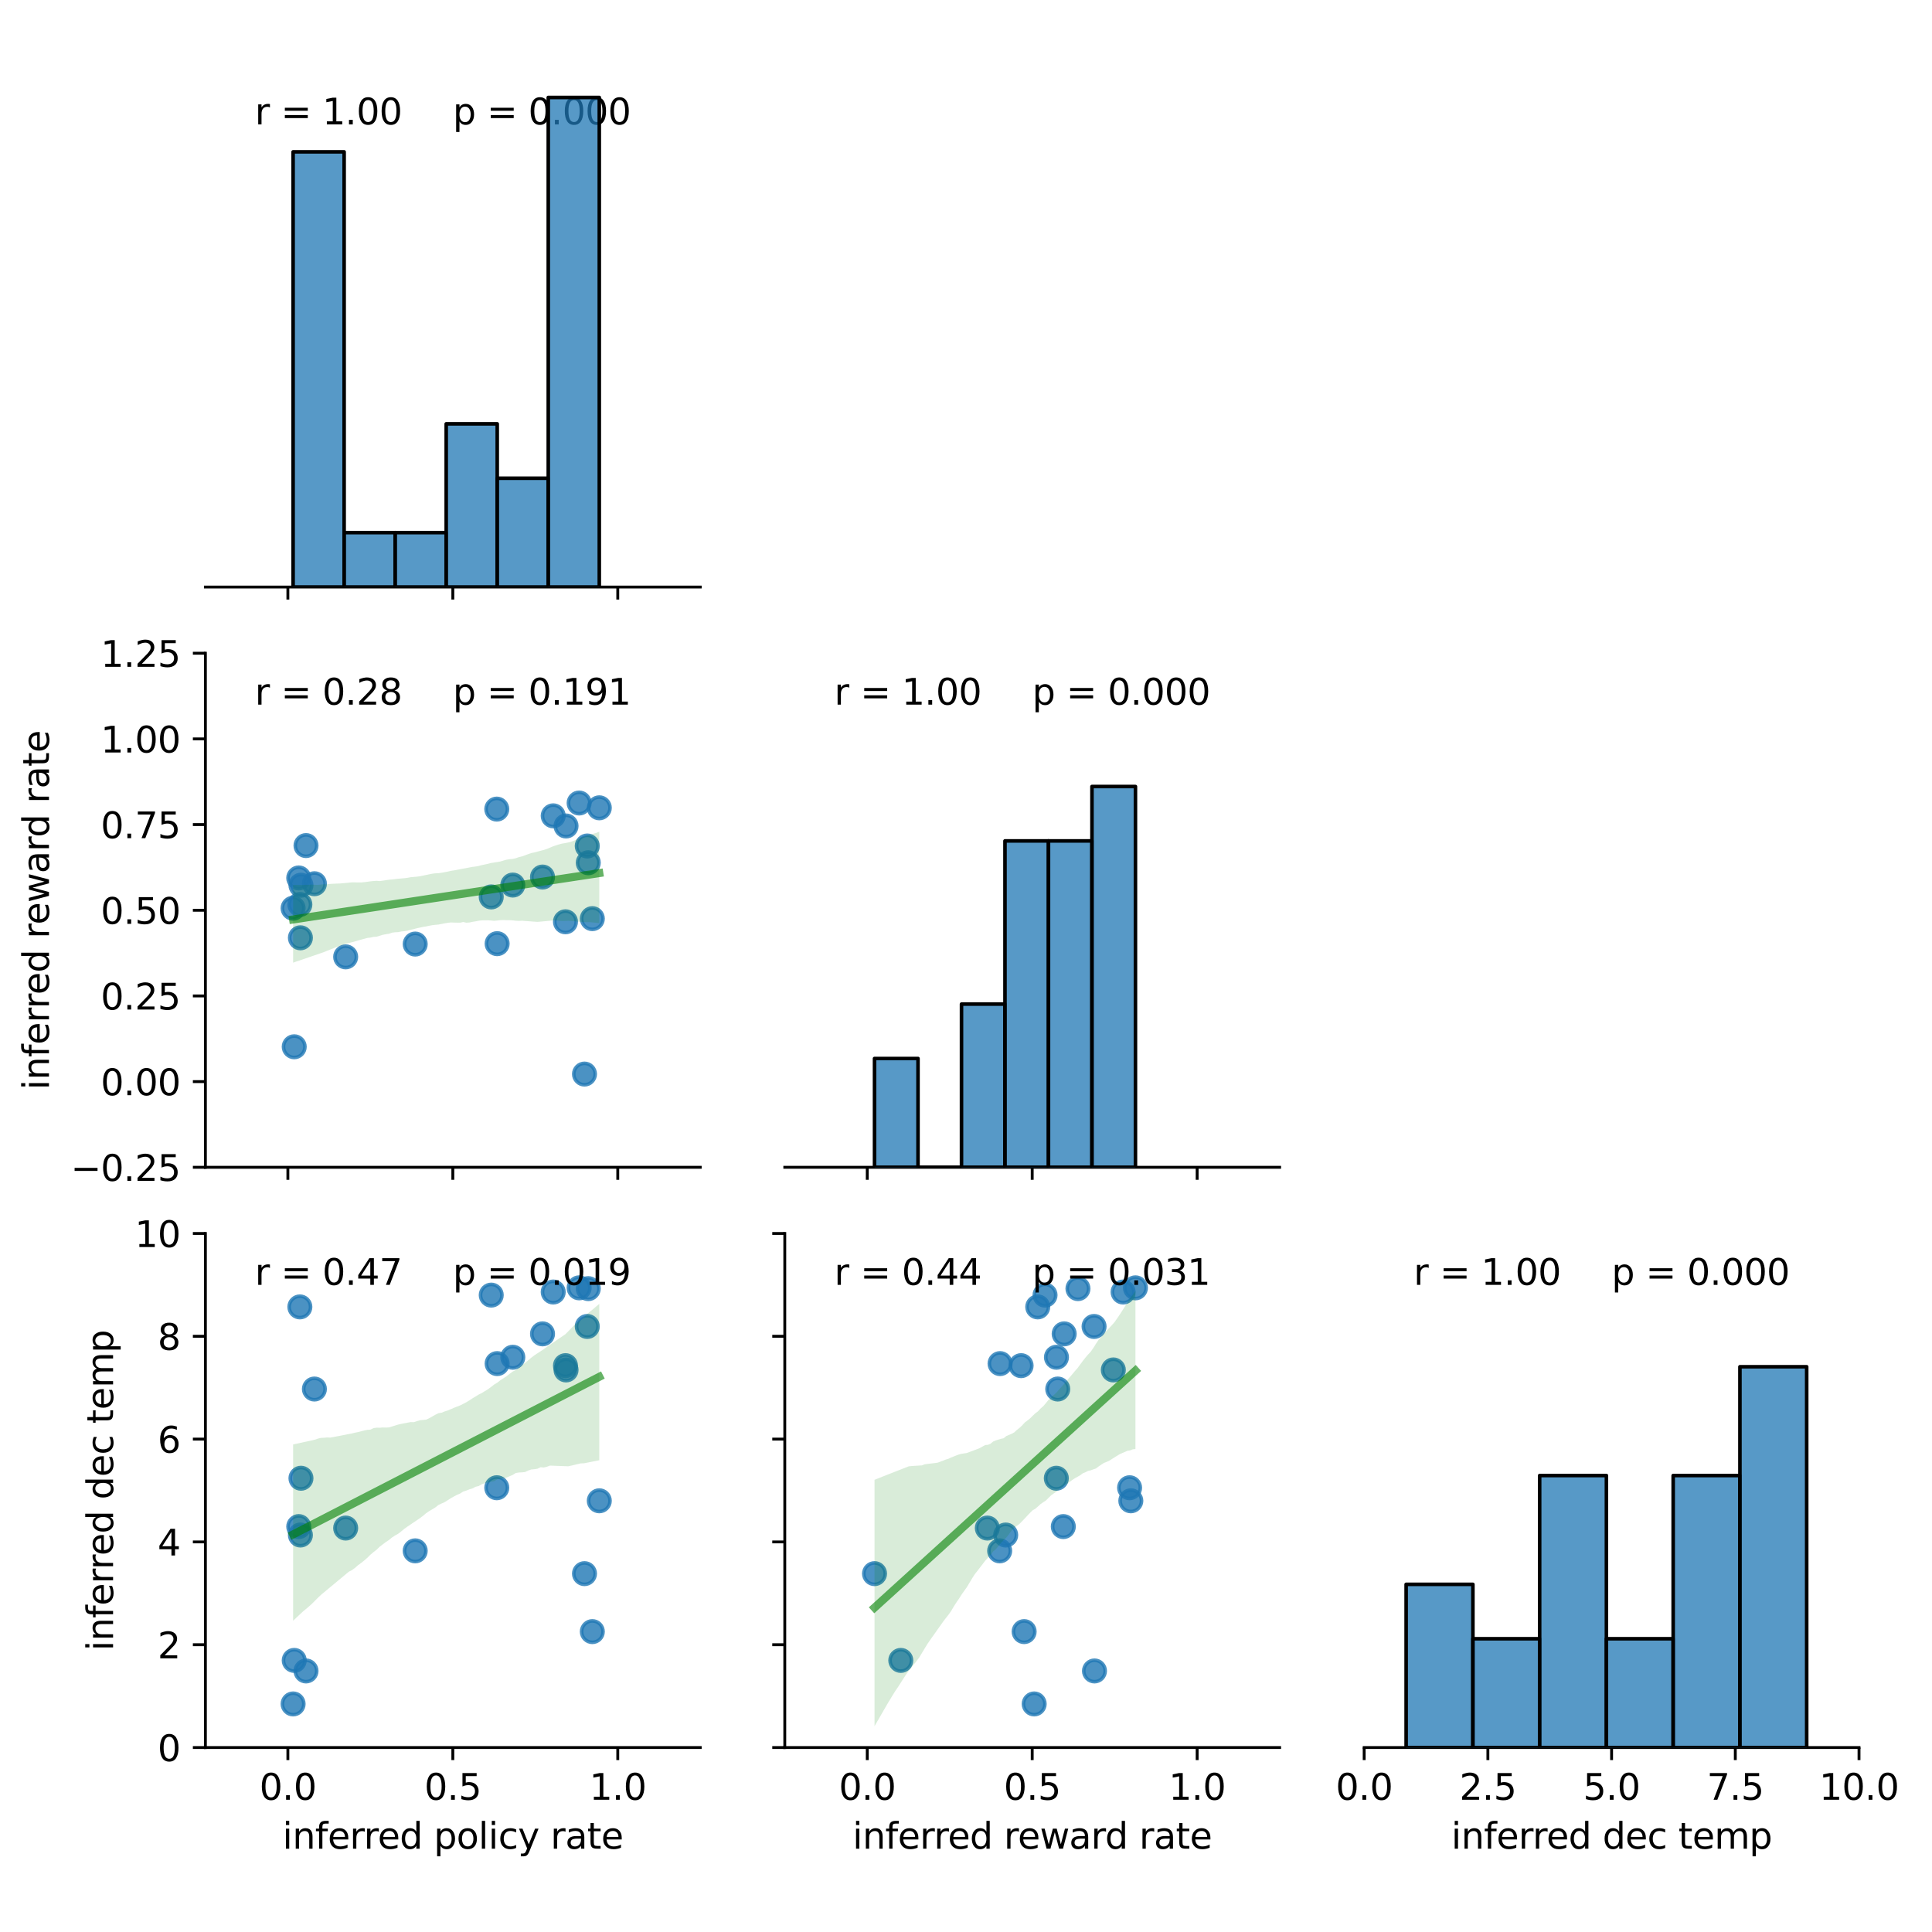 <?xml version="1.0" encoding="utf-8" standalone="no"?>
<!DOCTYPE svg PUBLIC "-//W3C//DTD SVG 1.1//EN"
  "http://www.w3.org/Graphics/SVG/1.1/DTD/svg11.dtd">
<svg xmlns:xlink="http://www.w3.org/1999/xlink" width="540pt" height="540pt" viewBox="0 0 540 540" xmlns="http://www.w3.org/2000/svg" version="1.1">
 <defs>
  <style type="text/css">*{stroke-linejoin: round; stroke-linecap: butt}</style>
 </defs>
 <g id="figure_1">
  <g id="patch_1">
   <path d="M 0 540 
L 540 540 
L 540 0 
L 0 0 
z
" style="fill: #ffffff"/>
  </g>
  <g id="axes_1">
   <g id="patch_2">
    <path d="M 57.41 164.08 
L 195.719 164.08 
L 195.719 20.4 
L 57.41 20.4 
z
" style="fill: #ffffff"/>
   </g>
   <g id="matplotlib.axis_1">
    <g id="xtick_1">
     <g id="line2d_1">
      <defs>
       <path id="mbd3305dd00" d="M 0 0 
L 0 3.5 
" style="stroke: #000000; stroke-width: 0.8"/>
      </defs>
      <g>
       <use xlink:href="#mbd3305dd00" x="80.462" y="164.08" style="stroke: #000000; stroke-width: 0.8"/>
      </g>
     </g>
    </g>
    <g id="xtick_2">
     <g id="line2d_2">
      <g>
       <use xlink:href="#mbd3305dd00" x="126.565" y="164.08" style="stroke: #000000; stroke-width: 0.8"/>
      </g>
     </g>
    </g>
    <g id="xtick_3">
     <g id="line2d_3">
      <g>
       <use xlink:href="#mbd3305dd00" x="172.668" y="164.08" style="stroke: #000000; stroke-width: 0.8"/>
      </g>
     </g>
    </g>
   </g>
   <g id="patch_3">
    <path d="M 57.41 164.08 
L 195.719 164.08 
" style="fill: none; stroke: #000000; stroke-width: 0.8; stroke-linejoin: miter; stroke-linecap: square"/>
   </g>
   <g id="text_1">
    <!-- r = 1.00  -->
    <g transform="translate(71.241 34.768) scale(0.1 -0.1)">
     <defs>
      <path id="DejaVuSans-72" d="M 2631 2963 
Q 2534 3019 2420 3045 
Q 2306 3072 2169 3072 
Q 1681 3072 1420 2755 
Q 1159 2438 1159 1844 
L 1159 0 
L 581 0 
L 581 3500 
L 1159 3500 
L 1159 2956 
Q 1341 3275 1631 3429 
Q 1922 3584 2338 3584 
Q 2397 3584 2469 3576 
Q 2541 3569 2628 3553 
L 2631 2963 
z
" transform="scale(0.016)"/>
      <path id="DejaVuSans-20" transform="scale(0.016)"/>
      <path id="DejaVuSans-3d" d="M 678 2906 
L 4684 2906 
L 4684 2381 
L 678 2381 
L 678 2906 
z
M 678 1631 
L 4684 1631 
L 4684 1100 
L 678 1100 
L 678 1631 
z
" transform="scale(0.016)"/>
      <path id="DejaVuSans-31" d="M 794 531 
L 1825 531 
L 1825 4091 
L 703 3866 
L 703 4441 
L 1819 4666 
L 2450 4666 
L 2450 531 
L 3481 531 
L 3481 0 
L 794 0 
L 794 531 
z
" transform="scale(0.016)"/>
      <path id="DejaVuSans-2e" d="M 684 794 
L 1344 794 
L 1344 0 
L 684 0 
L 684 794 
z
" transform="scale(0.016)"/>
      <path id="DejaVuSans-30" d="M 2034 4250 
Q 1547 4250 1301 3770 
Q 1056 3291 1056 2328 
Q 1056 1369 1301 889 
Q 1547 409 2034 409 
Q 2525 409 2770 889 
Q 3016 1369 3016 2328 
Q 3016 3291 2770 3770 
Q 2525 4250 2034 4250 
z
M 2034 4750 
Q 2819 4750 3233 4129 
Q 3647 3509 3647 2328 
Q 3647 1150 3233 529 
Q 2819 -91 2034 -91 
Q 1250 -91 836 529 
Q 422 1150 422 2328 
Q 422 3509 836 4129 
Q 1250 4750 2034 4750 
z
" transform="scale(0.016)"/>
     </defs>
     <use xlink:href="#DejaVuSans-72"/>
     <use xlink:href="#DejaVuSans-20" x="41.113"/>
     <use xlink:href="#DejaVuSans-3d" x="72.9"/>
     <use xlink:href="#DejaVuSans-20" x="156.689"/>
     <use xlink:href="#DejaVuSans-31" x="188.477"/>
     <use xlink:href="#DejaVuSans-2e" x="252.1"/>
     <use xlink:href="#DejaVuSans-30" x="283.887"/>
     <use xlink:href="#DejaVuSans-30" x="347.51"/>
     <use xlink:href="#DejaVuSans-20" x="411.133"/>
    </g>
   </g>
   <g id="text_2">
    <!-- p = 0.000 -->
    <g transform="translate(126.565 34.768) scale(0.1 -0.1)">
     <defs>
      <path id="DejaVuSans-70" d="M 1159 525 
L 1159 -1331 
L 581 -1331 
L 581 3500 
L 1159 3500 
L 1159 2969 
Q 1341 3281 1617 3432 
Q 1894 3584 2278 3584 
Q 2916 3584 3314 3078 
Q 3713 2572 3713 1747 
Q 3713 922 3314 415 
Q 2916 -91 2278 -91 
Q 1894 -91 1617 61 
Q 1341 213 1159 525 
z
M 3116 1747 
Q 3116 2381 2855 2742 
Q 2594 3103 2138 3103 
Q 1681 3103 1420 2742 
Q 1159 2381 1159 1747 
Q 1159 1113 1420 752 
Q 1681 391 2138 391 
Q 2594 391 2855 752 
Q 3116 1113 3116 1747 
z
" transform="scale(0.016)"/>
     </defs>
     <use xlink:href="#DejaVuSans-70"/>
     <use xlink:href="#DejaVuSans-20" x="63.477"/>
     <use xlink:href="#DejaVuSans-3d" x="95.264"/>
     <use xlink:href="#DejaVuSans-20" x="179.053"/>
     <use xlink:href="#DejaVuSans-30" x="210.84"/>
     <use xlink:href="#DejaVuSans-2e" x="274.463"/>
     <use xlink:href="#DejaVuSans-30" x="306.25"/>
     <use xlink:href="#DejaVuSans-30" x="369.873"/>
     <use xlink:href="#DejaVuSans-30" x="433.496"/>
    </g>
   </g>
  </g>
  <g id="axes_2">
   <g id="patch_4">
    <path d="M 57.41 326.26 
L 195.719 326.26 
L 195.719 182.58 
L 57.41 182.58 
z
" style="fill: #ffffff"/>
   </g>
   <g id="PathCollection_1">
    <defs>
     <path id="m44cef946aa" d="M 0 3 
C 0.796 3 1.559 2.684 2.121 2.121 
C 2.684 1.559 3 0.796 3 0 
C 3 -0.796 2.684 -1.559 2.121 -2.121 
C 1.559 -2.684 0.796 -3 0 -3 
C -0.796 -3 -1.559 -2.684 -2.121 -2.121 
C -2.684 -1.559 -3 -0.796 -3 0 
C -3 0.796 -2.684 1.559 -2.121 2.121 
C -1.559 2.684 -0.796 3 0 3 
z
" style="stroke: #1f77b4; stroke-opacity: 0.8"/>
    </defs>
    <g clip-path="url(#p8062c3e009)">
     <use xlink:href="#m44cef946aa" x="138.849" y="226.144" style="fill: #1f77b4; fill-opacity: 0.8; stroke: #1f77b4; stroke-opacity: 0.8"/>
     <use xlink:href="#m44cef946aa" x="165.555" y="256.764" style="fill: #1f77b4; fill-opacity: 0.8; stroke: #1f77b4; stroke-opacity: 0.8"/>
     <use xlink:href="#m44cef946aa" x="161.873" y="224.443" style="fill: #1f77b4; fill-opacity: 0.8; stroke: #1f77b4; stroke-opacity: 0.8"/>
     <use xlink:href="#m44cef946aa" x="143.33" y="247.379" style="fill: #1f77b4; fill-opacity: 0.8; stroke: #1f77b4; stroke-opacity: 0.8"/>
     <use xlink:href="#m44cef946aa" x="154.625" y="228.028" style="fill: #1f77b4; fill-opacity: 0.8; stroke: #1f77b4; stroke-opacity: 0.8"/>
     <use xlink:href="#m44cef946aa" x="81.924" y="253.848" style="fill: #1f77b4; fill-opacity: 0.8; stroke: #1f77b4; stroke-opacity: 0.8"/>
     <use xlink:href="#m44cef946aa" x="83.964" y="262.118" style="fill: #1f77b4; fill-opacity: 0.8; stroke: #1f77b4; stroke-opacity: 0.8"/>
     <use xlink:href="#m44cef946aa" x="167.505" y="225.785" style="fill: #1f77b4; fill-opacity: 0.8; stroke: #1f77b4; stroke-opacity: 0.8"/>
     <use xlink:href="#m44cef946aa" x="82.238" y="292.577" style="fill: #1f77b4; fill-opacity: 0.8; stroke: #1f77b4; stroke-opacity: 0.8"/>
     <use xlink:href="#m44cef946aa" x="137.303" y="250.694" style="fill: #1f77b4; fill-opacity: 0.8; stroke: #1f77b4; stroke-opacity: 0.8"/>
     <use xlink:href="#m44cef946aa" x="83.5" y="245.389" style="fill: #1f77b4; fill-opacity: 0.8; stroke: #1f77b4; stroke-opacity: 0.8"/>
     <use xlink:href="#m44cef946aa" x="138.952" y="263.756" style="fill: #1f77b4; fill-opacity: 0.8; stroke: #1f77b4; stroke-opacity: 0.8"/>
     <use xlink:href="#m44cef946aa" x="116.049" y="263.868" style="fill: #1f77b4; fill-opacity: 0.8; stroke: #1f77b4; stroke-opacity: 0.8"/>
     <use xlink:href="#m44cef946aa" x="164.141" y="236.459" style="fill: #1f77b4; fill-opacity: 0.8; stroke: #1f77b4; stroke-opacity: 0.8"/>
     <use xlink:href="#m44cef946aa" x="96.616" y="267.446" style="fill: #1f77b4; fill-opacity: 0.8; stroke: #1f77b4; stroke-opacity: 0.8"/>
     <use xlink:href="#m44cef946aa" x="83.811" y="252.814" style="fill: #1f77b4; fill-opacity: 0.8; stroke: #1f77b4; stroke-opacity: 0.8"/>
     <use xlink:href="#m44cef946aa" x="84.121" y="247.417" style="fill: #1f77b4; fill-opacity: 0.8; stroke: #1f77b4; stroke-opacity: 0.8"/>
     <use xlink:href="#m44cef946aa" x="158.052" y="257.644" style="fill: #1f77b4; fill-opacity: 0.8; stroke: #1f77b4; stroke-opacity: 0.8"/>
     <use xlink:href="#m44cef946aa" x="85.53" y="236.34" style="fill: #1f77b4; fill-opacity: 0.8; stroke: #1f77b4; stroke-opacity: 0.8"/>
     <use xlink:href="#m44cef946aa" x="164.423" y="241.137" style="fill: #1f77b4; fill-opacity: 0.8; stroke: #1f77b4; stroke-opacity: 0.8"/>
     <use xlink:href="#m44cef946aa" x="151.636" y="245.138" style="fill: #1f77b4; fill-opacity: 0.8; stroke: #1f77b4; stroke-opacity: 0.8"/>
     <use xlink:href="#m44cef946aa" x="163.366" y="300.205" style="fill: #1f77b4; fill-opacity: 0.8; stroke: #1f77b4; stroke-opacity: 0.8"/>
     <use xlink:href="#m44cef946aa" x="158.21" y="230.865" style="fill: #1f77b4; fill-opacity: 0.8; stroke: #1f77b4; stroke-opacity: 0.8"/>
     <use xlink:href="#m44cef946aa" x="87.878" y="247.005" style="fill: #1f77b4; fill-opacity: 0.8; stroke: #1f77b4; stroke-opacity: 0.8"/>
    </g>
   </g>
   <g id="PolyCollection_1">
    <path d="M 81.924 247.357 
L 81.924 269.075 
L 82.789 268.759 
L 83.653 268.48 
L 84.518 268.185 
L 85.382 267.888 
L 86.247 267.591 
L 87.111 267.294 
L 87.976 266.997 
L 88.84 266.7 
L 89.705 266.402 
L 90.569 266.099 
L 91.433 265.743 
L 92.298 265.401 
L 93.162 265.059 
L 94.027 264.716 
L 94.891 264.393 
L 95.756 264.085 
L 96.62 263.806 
L 97.485 263.568 
L 98.349 263.367 
L 99.214 263.136 
L 100.078 262.866 
L 100.942 262.633 
L 101.807 262.397 
L 102.671 262.16 
L 103.536 262.054 
L 104.4 261.865 
L 105.265 261.803 
L 106.129 261.554 
L 106.994 261.28 
L 107.858 261.118 
L 108.723 260.981 
L 109.587 260.678 
L 110.451 260.573 
L 111.316 260.535 
L 112.18 260.352 
L 113.045 260.268 
L 113.909 260.119 
L 114.774 259.88 
L 115.638 259.692 
L 116.503 259.453 
L 117.367 259.271 
L 118.232 259.085 
L 119.096 258.939 
L 119.96 258.756 
L 120.825 258.597 
L 121.689 258.488 
L 122.554 258.421 
L 123.418 258.246 
L 124.283 258.071 
L 125.147 257.933 
L 126.012 257.83 
L 126.876 257.864 
L 127.741 257.883 
L 128.605 257.897 
L 129.469 257.703 
L 130.334 257.899 
L 131.198 257.841 
L 132.063 257.657 
L 132.927 257.513 
L 133.792 257.349 
L 134.656 257.251 
L 135.521 257.24 
L 136.385 257.228 
L 137.25 257.29 
L 138.114 257.372 
L 138.978 257.285 
L 139.843 257.191 
L 140.707 257.16 
L 141.572 257.196 
L 142.436 257.195 
L 143.301 257.248 
L 144.165 257.346 
L 145.03 257.389 
L 145.894 257.349 
L 146.758 257.413 
L 147.623 257.476 
L 148.487 257.54 
L 149.352 257.603 
L 150.216 257.666 
L 151.081 257.595 
L 151.945 257.514 
L 152.81 257.432 
L 153.674 257.351 
L 154.539 257.269 
L 155.403 257.259 
L 156.267 257.359 
L 157.132 257.433 
L 157.996 257.403 
L 158.861 257.372 
L 159.725 257.426 
L 160.59 257.505 
L 161.454 257.583 
L 162.319 257.658 
L 163.183 257.733 
L 164.048 257.754 
L 164.912 257.748 
L 165.776 257.835 
L 166.641 257.922 
L 167.505 258.009 
L 167.505 232.474 
L 167.505 232.474 
L 166.641 232.803 
L 165.776 233.048 
L 164.912 233.295 
L 164.048 233.576 
L 163.183 233.925 
L 162.319 234.167 
L 161.454 234.534 
L 160.59 234.9 
L 159.725 235.223 
L 158.861 235.464 
L 157.996 235.649 
L 157.132 235.78 
L 156.267 236.002 
L 155.403 236.277 
L 154.539 236.572 
L 153.674 236.938 
L 152.81 237.302 
L 151.945 237.575 
L 151.081 237.796 
L 150.216 238.021 
L 149.352 238.262 
L 148.487 238.436 
L 147.623 238.733 
L 146.758 239.059 
L 145.894 239.369 
L 145.03 239.567 
L 144.165 239.875 
L 143.301 240.072 
L 142.436 240.155 
L 141.572 240.282 
L 140.707 240.534 
L 139.843 240.792 
L 138.978 240.943 
L 138.114 241.076 
L 137.25 241.209 
L 136.385 241.436 
L 135.521 241.626 
L 134.656 241.801 
L 133.792 242.038 
L 132.927 242.193 
L 132.063 242.299 
L 131.198 242.459 
L 130.334 242.632 
L 129.469 242.789 
L 128.605 242.951 
L 127.741 243.115 
L 126.876 243.278 
L 126.012 243.406 
L 125.147 243.615 
L 124.283 243.78 
L 123.418 243.933 
L 122.554 244.061 
L 121.689 244.093 
L 120.825 244.201 
L 119.96 244.375 
L 119.096 244.558 
L 118.232 244.742 
L 117.367 244.925 
L 116.503 245.028 
L 115.638 245.113 
L 114.774 245.187 
L 113.909 245.347 
L 113.045 245.464 
L 112.18 245.534 
L 111.316 245.606 
L 110.451 245.712 
L 109.587 245.819 
L 108.723 245.879 
L 107.858 246.02 
L 106.994 246.142 
L 106.129 246.263 
L 105.265 246.191 
L 104.4 246.246 
L 103.536 246.332 
L 102.671 246.459 
L 101.807 246.565 
L 100.942 246.651 
L 100.078 246.642 
L 99.214 246.632 
L 98.349 246.622 
L 97.485 246.704 
L 96.62 246.796 
L 95.756 246.87 
L 94.891 246.941 
L 94.027 246.963 
L 93.162 247.008 
L 92.298 247.055 
L 91.433 247.156 
L 90.569 247.155 
L 89.705 247.236 
L 88.84 247.335 
L 87.976 247.301 
L 87.111 247.245 
L 86.247 247.298 
L 85.382 247.302 
L 84.518 247.362 
L 83.653 247.365 
L 82.789 247.322 
L 81.924 247.357 
z
" clip-path="url(#p8062c3e009)" style="fill: #008000; fill-opacity: 0.15"/>
   </g>
   <g id="matplotlib.axis_2">
    <g id="xtick_4">
     <g id="line2d_4">
      <g>
       <use xlink:href="#mbd3305dd00" x="80.462" y="326.26" style="stroke: #000000; stroke-width: 0.8"/>
      </g>
     </g>
    </g>
    <g id="xtick_5">
     <g id="line2d_5">
      <g>
       <use xlink:href="#mbd3305dd00" x="126.565" y="326.26" style="stroke: #000000; stroke-width: 0.8"/>
      </g>
     </g>
    </g>
    <g id="xtick_6">
     <g id="line2d_6">
      <g>
       <use xlink:href="#mbd3305dd00" x="172.668" y="326.26" style="stroke: #000000; stroke-width: 0.8"/>
      </g>
     </g>
    </g>
   </g>
   <g id="matplotlib.axis_3">
    <g id="ytick_1">
     <g id="line2d_7">
      <defs>
       <path id="m10f689e638" d="M 0 0 
L -3.5 0 
" style="stroke: #000000; stroke-width: 0.8"/>
      </defs>
      <g>
       <use xlink:href="#m10f689e638" x="57.41" y="326.26" style="stroke: #000000; stroke-width: 0.8"/>
      </g>
     </g>
     <g id="text_3">
      <!-- −0.25 -->
      <g transform="translate(19.765 330.059) scale(0.1 -0.1)">
       <defs>
        <path id="DejaVuSans-2212" d="M 678 2272 
L 4684 2272 
L 4684 1741 
L 678 1741 
L 678 2272 
z
" transform="scale(0.016)"/>
        <path id="DejaVuSans-32" d="M 1228 531 
L 3431 531 
L 3431 0 
L 469 0 
L 469 531 
Q 828 903 1448 1529 
Q 2069 2156 2228 2338 
Q 2531 2678 2651 2914 
Q 2772 3150 2772 3378 
Q 2772 3750 2511 3984 
Q 2250 4219 1831 4219 
Q 1534 4219 1204 4116 
Q 875 4013 500 3803 
L 500 4441 
Q 881 4594 1212 4672 
Q 1544 4750 1819 4750 
Q 2544 4750 2975 4387 
Q 3406 4025 3406 3419 
Q 3406 3131 3298 2873 
Q 3191 2616 2906 2266 
Q 2828 2175 2409 1742 
Q 1991 1309 1228 531 
z
" transform="scale(0.016)"/>
        <path id="DejaVuSans-35" d="M 691 4666 
L 3169 4666 
L 3169 4134 
L 1269 4134 
L 1269 2991 
Q 1406 3038 1543 3061 
Q 1681 3084 1819 3084 
Q 2600 3084 3056 2656 
Q 3513 2228 3513 1497 
Q 3513 744 3044 326 
Q 2575 -91 1722 -91 
Q 1428 -91 1123 -41 
Q 819 9 494 109 
L 494 744 
Q 775 591 1075 516 
Q 1375 441 1709 441 
Q 2250 441 2565 725 
Q 2881 1009 2881 1497 
Q 2881 1984 2565 2268 
Q 2250 2553 1709 2553 
Q 1456 2553 1204 2497 
Q 953 2441 691 2322 
L 691 4666 
z
" transform="scale(0.016)"/>
       </defs>
       <use xlink:href="#DejaVuSans-2212"/>
       <use xlink:href="#DejaVuSans-30" x="83.789"/>
       <use xlink:href="#DejaVuSans-2e" x="147.412"/>
       <use xlink:href="#DejaVuSans-32" x="179.199"/>
       <use xlink:href="#DejaVuSans-35" x="242.822"/>
      </g>
     </g>
    </g>
    <g id="ytick_2">
     <g id="line2d_8">
      <g>
       <use xlink:href="#m10f689e638" x="57.41" y="302.313" style="stroke: #000000; stroke-width: 0.8"/>
      </g>
     </g>
     <g id="text_4">
      <!-- 0.00 -->
      <g transform="translate(28.144 306.113) scale(0.1 -0.1)">
       <use xlink:href="#DejaVuSans-30"/>
       <use xlink:href="#DejaVuSans-2e" x="63.623"/>
       <use xlink:href="#DejaVuSans-30" x="95.41"/>
       <use xlink:href="#DejaVuSans-30" x="159.033"/>
      </g>
     </g>
    </g>
    <g id="ytick_3">
     <g id="line2d_9">
      <g>
       <use xlink:href="#m10f689e638" x="57.41" y="278.367" style="stroke: #000000; stroke-width: 0.8"/>
      </g>
     </g>
     <g id="text_5">
      <!-- 0.25 -->
      <g transform="translate(28.144 282.166) scale(0.1 -0.1)">
       <use xlink:href="#DejaVuSans-30"/>
       <use xlink:href="#DejaVuSans-2e" x="63.623"/>
       <use xlink:href="#DejaVuSans-32" x="95.41"/>
       <use xlink:href="#DejaVuSans-35" x="159.033"/>
      </g>
     </g>
    </g>
    <g id="ytick_4">
     <g id="line2d_10">
      <g>
       <use xlink:href="#m10f689e638" x="57.41" y="254.42" style="stroke: #000000; stroke-width: 0.8"/>
      </g>
     </g>
     <g id="text_6">
      <!-- 0.50 -->
      <g transform="translate(28.144 258.219) scale(0.1 -0.1)">
       <use xlink:href="#DejaVuSans-30"/>
       <use xlink:href="#DejaVuSans-2e" x="63.623"/>
       <use xlink:href="#DejaVuSans-35" x="95.41"/>
       <use xlink:href="#DejaVuSans-30" x="159.033"/>
      </g>
     </g>
    </g>
    <g id="ytick_5">
     <g id="line2d_11">
      <g>
       <use xlink:href="#m10f689e638" x="57.41" y="230.473" style="stroke: #000000; stroke-width: 0.8"/>
      </g>
     </g>
     <g id="text_7">
      <!-- 0.75 -->
      <g transform="translate(28.144 234.273) scale(0.1 -0.1)">
       <defs>
        <path id="DejaVuSans-37" d="M 525 4666 
L 3525 4666 
L 3525 4397 
L 1831 0 
L 1172 0 
L 2766 4134 
L 525 4134 
L 525 4666 
z
" transform="scale(0.016)"/>
       </defs>
       <use xlink:href="#DejaVuSans-30"/>
       <use xlink:href="#DejaVuSans-2e" x="63.623"/>
       <use xlink:href="#DejaVuSans-37" x="95.41"/>
       <use xlink:href="#DejaVuSans-35" x="159.033"/>
      </g>
     </g>
    </g>
    <g id="ytick_6">
     <g id="line2d_12">
      <g>
       <use xlink:href="#m10f689e638" x="57.41" y="206.527" style="stroke: #000000; stroke-width: 0.8"/>
      </g>
     </g>
     <g id="text_8">
      <!-- 1.00 -->
      <g transform="translate(28.144 210.326) scale(0.1 -0.1)">
       <use xlink:href="#DejaVuSans-31"/>
       <use xlink:href="#DejaVuSans-2e" x="63.623"/>
       <use xlink:href="#DejaVuSans-30" x="95.41"/>
       <use xlink:href="#DejaVuSans-30" x="159.033"/>
      </g>
     </g>
    </g>
    <g id="ytick_7">
     <g id="line2d_13">
      <g>
       <use xlink:href="#m10f689e638" x="57.41" y="182.58" style="stroke: #000000; stroke-width: 0.8"/>
      </g>
     </g>
     <g id="text_9">
      <!-- 1.25 -->
      <g transform="translate(28.144 186.379) scale(0.1 -0.1)">
       <use xlink:href="#DejaVuSans-31"/>
       <use xlink:href="#DejaVuSans-2e" x="63.623"/>
       <use xlink:href="#DejaVuSans-32" x="95.41"/>
       <use xlink:href="#DejaVuSans-35" x="159.033"/>
      </g>
     </g>
    </g>
    <g id="text_10">
     <!-- inferred reward rate -->
     <g transform="translate(13.685 304.625) rotate(-90) scale(0.1 -0.1)">
      <defs>
       <path id="DejaVuSans-69" d="M 603 3500 
L 1178 3500 
L 1178 0 
L 603 0 
L 603 3500 
z
M 603 4863 
L 1178 4863 
L 1178 4134 
L 603 4134 
L 603 4863 
z
" transform="scale(0.016)"/>
       <path id="DejaVuSans-6e" d="M 3513 2113 
L 3513 0 
L 2938 0 
L 2938 2094 
Q 2938 2591 2744 2837 
Q 2550 3084 2163 3084 
Q 1697 3084 1428 2787 
Q 1159 2491 1159 1978 
L 1159 0 
L 581 0 
L 581 3500 
L 1159 3500 
L 1159 2956 
Q 1366 3272 1645 3428 
Q 1925 3584 2291 3584 
Q 2894 3584 3203 3211 
Q 3513 2838 3513 2113 
z
" transform="scale(0.016)"/>
       <path id="DejaVuSans-66" d="M 2375 4863 
L 2375 4384 
L 1825 4384 
Q 1516 4384 1395 4259 
Q 1275 4134 1275 3809 
L 1275 3500 
L 2222 3500 
L 2222 3053 
L 1275 3053 
L 1275 0 
L 697 0 
L 697 3053 
L 147 3053 
L 147 3500 
L 697 3500 
L 697 3744 
Q 697 4328 969 4595 
Q 1241 4863 1831 4863 
L 2375 4863 
z
" transform="scale(0.016)"/>
       <path id="DejaVuSans-65" d="M 3597 1894 
L 3597 1613 
L 953 1613 
Q 991 1019 1311 708 
Q 1631 397 2203 397 
Q 2534 397 2845 478 
Q 3156 559 3463 722 
L 3463 178 
Q 3153 47 2828 -22 
Q 2503 -91 2169 -91 
Q 1331 -91 842 396 
Q 353 884 353 1716 
Q 353 2575 817 3079 
Q 1281 3584 2069 3584 
Q 2775 3584 3186 3129 
Q 3597 2675 3597 1894 
z
M 3022 2063 
Q 3016 2534 2758 2815 
Q 2500 3097 2075 3097 
Q 1594 3097 1305 2825 
Q 1016 2553 972 2059 
L 3022 2063 
z
" transform="scale(0.016)"/>
       <path id="DejaVuSans-64" d="M 2906 2969 
L 2906 4863 
L 3481 4863 
L 3481 0 
L 2906 0 
L 2906 525 
Q 2725 213 2448 61 
Q 2172 -91 1784 -91 
Q 1150 -91 751 415 
Q 353 922 353 1747 
Q 353 2572 751 3078 
Q 1150 3584 1784 3584 
Q 2172 3584 2448 3432 
Q 2725 3281 2906 2969 
z
M 947 1747 
Q 947 1113 1208 752 
Q 1469 391 1925 391 
Q 2381 391 2643 752 
Q 2906 1113 2906 1747 
Q 2906 2381 2643 2742 
Q 2381 3103 1925 3103 
Q 1469 3103 1208 2742 
Q 947 2381 947 1747 
z
" transform="scale(0.016)"/>
       <path id="DejaVuSans-77" d="M 269 3500 
L 844 3500 
L 1563 769 
L 2278 3500 
L 2956 3500 
L 3675 769 
L 4391 3500 
L 4966 3500 
L 4050 0 
L 3372 0 
L 2619 2869 
L 1863 0 
L 1184 0 
L 269 3500 
z
" transform="scale(0.016)"/>
       <path id="DejaVuSans-61" d="M 2194 1759 
Q 1497 1759 1228 1600 
Q 959 1441 959 1056 
Q 959 750 1161 570 
Q 1363 391 1709 391 
Q 2188 391 2477 730 
Q 2766 1069 2766 1631 
L 2766 1759 
L 2194 1759 
z
M 3341 1997 
L 3341 0 
L 2766 0 
L 2766 531 
Q 2569 213 2275 61 
Q 1981 -91 1556 -91 
Q 1019 -91 701 211 
Q 384 513 384 1019 
Q 384 1609 779 1909 
Q 1175 2209 1959 2209 
L 2766 2209 
L 2766 2266 
Q 2766 2663 2505 2880 
Q 2244 3097 1772 3097 
Q 1472 3097 1187 3025 
Q 903 2953 641 2809 
L 641 3341 
Q 956 3463 1253 3523 
Q 1550 3584 1831 3584 
Q 2591 3584 2966 3190 
Q 3341 2797 3341 1997 
z
" transform="scale(0.016)"/>
       <path id="DejaVuSans-74" d="M 1172 4494 
L 1172 3500 
L 2356 3500 
L 2356 3053 
L 1172 3053 
L 1172 1153 
Q 1172 725 1289 603 
Q 1406 481 1766 481 
L 2356 481 
L 2356 0 
L 1766 0 
Q 1100 0 847 248 
Q 594 497 594 1153 
L 594 3053 
L 172 3053 
L 172 3500 
L 594 3500 
L 594 4494 
L 1172 4494 
z
" transform="scale(0.016)"/>
      </defs>
      <use xlink:href="#DejaVuSans-69"/>
      <use xlink:href="#DejaVuSans-6e" x="27.783"/>
      <use xlink:href="#DejaVuSans-66" x="91.162"/>
      <use xlink:href="#DejaVuSans-65" x="126.367"/>
      <use xlink:href="#DejaVuSans-72" x="187.891"/>
      <use xlink:href="#DejaVuSans-72" x="227.254"/>
      <use xlink:href="#DejaVuSans-65" x="266.117"/>
      <use xlink:href="#DejaVuSans-64" x="327.641"/>
      <use xlink:href="#DejaVuSans-20" x="391.117"/>
      <use xlink:href="#DejaVuSans-72" x="422.904"/>
      <use xlink:href="#DejaVuSans-65" x="461.768"/>
      <use xlink:href="#DejaVuSans-77" x="523.291"/>
      <use xlink:href="#DejaVuSans-61" x="605.078"/>
      <use xlink:href="#DejaVuSans-72" x="666.357"/>
      <use xlink:href="#DejaVuSans-64" x="705.721"/>
      <use xlink:href="#DejaVuSans-20" x="769.197"/>
      <use xlink:href="#DejaVuSans-72" x="800.984"/>
      <use xlink:href="#DejaVuSans-61" x="842.098"/>
      <use xlink:href="#DejaVuSans-74" x="903.377"/>
      <use xlink:href="#DejaVuSans-65" x="942.586"/>
     </g>
    </g>
   </g>
   <g id="line2d_14">
    <path d="M 81.924 257 
L 82.789 256.869 
L 83.653 256.738 
L 84.518 256.607 
L 85.382 256.476 
L 86.247 256.345 
L 87.111 256.214 
L 87.976 256.083 
L 88.84 255.952 
L 89.705 255.821 
L 90.569 255.69 
L 91.433 255.559 
L 92.298 255.428 
L 93.162 255.297 
L 94.027 255.166 
L 94.891 255.035 
L 95.756 254.904 
L 96.62 254.773 
L 97.485 254.642 
L 98.349 254.512 
L 99.214 254.381 
L 100.078 254.25 
L 100.942 254.119 
L 101.807 253.988 
L 102.671 253.857 
L 103.536 253.726 
L 104.4 253.595 
L 105.265 253.464 
L 106.129 253.333 
L 106.994 253.202 
L 107.858 253.071 
L 108.723 252.94 
L 109.587 252.809 
L 110.451 252.678 
L 111.316 252.547 
L 112.18 252.416 
L 113.045 252.285 
L 113.909 252.154 
L 114.774 252.023 
L 115.638 251.892 
L 116.503 251.761 
L 117.367 251.63 
L 118.232 251.499 
L 119.096 251.368 
L 119.96 251.237 
L 120.825 251.106 
L 121.689 250.975 
L 122.554 250.844 
L 123.418 250.713 
L 124.283 250.582 
L 125.147 250.451 
L 126.012 250.32 
L 126.876 250.189 
L 127.741 250.058 
L 128.605 249.927 
L 129.469 249.796 
L 130.334 249.665 
L 131.198 249.534 
L 132.063 249.403 
L 132.927 249.272 
L 133.792 249.141 
L 134.656 249.01 
L 135.521 248.879 
L 136.385 248.748 
L 137.25 248.617 
L 138.114 248.486 
L 138.978 248.356 
L 139.843 248.225 
L 140.707 248.094 
L 141.572 247.963 
L 142.436 247.832 
L 143.301 247.701 
L 144.165 247.57 
L 145.03 247.439 
L 145.894 247.308 
L 146.758 247.177 
L 147.623 247.046 
L 148.487 246.915 
L 149.352 246.784 
L 150.216 246.653 
L 151.081 246.522 
L 151.945 246.391 
L 152.81 246.26 
L 153.674 246.129 
L 154.539 245.998 
L 155.403 245.867 
L 156.267 245.736 
L 157.132 245.605 
L 157.996 245.474 
L 158.861 245.343 
L 159.725 245.212 
L 160.59 245.081 
L 161.454 244.95 
L 162.319 244.819 
L 163.183 244.688 
L 164.048 244.557 
L 164.912 244.426 
L 165.776 244.295 
L 166.641 244.164 
L 167.505 244.033 
" clip-path="url(#p8062c3e009)" style="fill: none; stroke: #008000; stroke-opacity: 0.6; stroke-width: 2.25; stroke-linecap: square"/>
   </g>
   <g id="patch_5">
    <path d="M 57.41 326.26 
L 57.41 182.58 
" style="fill: none; stroke: #000000; stroke-width: 0.8; stroke-linejoin: miter; stroke-linecap: square"/>
   </g>
   <g id="patch_6">
    <path d="M 57.41 326.26 
L 195.719 326.26 
" style="fill: none; stroke: #000000; stroke-width: 0.8; stroke-linejoin: miter; stroke-linecap: square"/>
   </g>
   <g id="text_11">
    <!-- r = 0.28  -->
    <g transform="translate(71.241 196.948) scale(0.1 -0.1)">
     <defs>
      <path id="DejaVuSans-38" d="M 2034 2216 
Q 1584 2216 1326 1975 
Q 1069 1734 1069 1313 
Q 1069 891 1326 650 
Q 1584 409 2034 409 
Q 2484 409 2743 651 
Q 3003 894 3003 1313 
Q 3003 1734 2745 1975 
Q 2488 2216 2034 2216 
z
M 1403 2484 
Q 997 2584 770 2862 
Q 544 3141 544 3541 
Q 544 4100 942 4425 
Q 1341 4750 2034 4750 
Q 2731 4750 3128 4425 
Q 3525 4100 3525 3541 
Q 3525 3141 3298 2862 
Q 3072 2584 2669 2484 
Q 3125 2378 3379 2068 
Q 3634 1759 3634 1313 
Q 3634 634 3220 271 
Q 2806 -91 2034 -91 
Q 1263 -91 848 271 
Q 434 634 434 1313 
Q 434 1759 690 2068 
Q 947 2378 1403 2484 
z
M 1172 3481 
Q 1172 3119 1398 2916 
Q 1625 2713 2034 2713 
Q 2441 2713 2670 2916 
Q 2900 3119 2900 3481 
Q 2900 3844 2670 4047 
Q 2441 4250 2034 4250 
Q 1625 4250 1398 4047 
Q 1172 3844 1172 3481 
z
" transform="scale(0.016)"/>
     </defs>
     <use xlink:href="#DejaVuSans-72"/>
     <use xlink:href="#DejaVuSans-20" x="41.113"/>
     <use xlink:href="#DejaVuSans-3d" x="72.9"/>
     <use xlink:href="#DejaVuSans-20" x="156.689"/>
     <use xlink:href="#DejaVuSans-30" x="188.477"/>
     <use xlink:href="#DejaVuSans-2e" x="252.1"/>
     <use xlink:href="#DejaVuSans-32" x="283.887"/>
     <use xlink:href="#DejaVuSans-38" x="347.51"/>
     <use xlink:href="#DejaVuSans-20" x="411.133"/>
    </g>
   </g>
   <g id="text_12">
    <!-- p = 0.191 -->
    <g transform="translate(126.565 196.948) scale(0.1 -0.1)">
     <defs>
      <path id="DejaVuSans-39" d="M 703 97 
L 703 672 
Q 941 559 1184 500 
Q 1428 441 1663 441 
Q 2288 441 2617 861 
Q 2947 1281 2994 2138 
Q 2813 1869 2534 1725 
Q 2256 1581 1919 1581 
Q 1219 1581 811 2004 
Q 403 2428 403 3163 
Q 403 3881 828 4315 
Q 1253 4750 1959 4750 
Q 2769 4750 3195 4129 
Q 3622 3509 3622 2328 
Q 3622 1225 3098 567 
Q 2575 -91 1691 -91 
Q 1453 -91 1209 -44 
Q 966 3 703 97 
z
M 1959 2075 
Q 2384 2075 2632 2365 
Q 2881 2656 2881 3163 
Q 2881 3666 2632 3958 
Q 2384 4250 1959 4250 
Q 1534 4250 1286 3958 
Q 1038 3666 1038 3163 
Q 1038 2656 1286 2365 
Q 1534 2075 1959 2075 
z
" transform="scale(0.016)"/>
     </defs>
     <use xlink:href="#DejaVuSans-70"/>
     <use xlink:href="#DejaVuSans-20" x="63.477"/>
     <use xlink:href="#DejaVuSans-3d" x="95.264"/>
     <use xlink:href="#DejaVuSans-20" x="179.053"/>
     <use xlink:href="#DejaVuSans-30" x="210.84"/>
     <use xlink:href="#DejaVuSans-2e" x="274.463"/>
     <use xlink:href="#DejaVuSans-31" x="306.25"/>
     <use xlink:href="#DejaVuSans-39" x="369.873"/>
     <use xlink:href="#DejaVuSans-31" x="433.496"/>
    </g>
   </g>
  </g>
  <g id="axes_3">
   <g id="patch_7">
    <path d="M 219.35 326.26 
L 357.66 326.26 
L 357.66 182.58 
L 219.35 182.58 
z
" style="fill: #ffffff"/>
   </g>
   <g id="matplotlib.axis_4">
    <g id="xtick_7">
     <g id="line2d_15">
      <g>
       <use xlink:href="#mbd3305dd00" x="242.402" y="326.26" style="stroke: #000000; stroke-width: 0.8"/>
      </g>
     </g>
    </g>
    <g id="xtick_8">
     <g id="line2d_16">
      <g>
       <use xlink:href="#mbd3305dd00" x="288.505" y="326.26" style="stroke: #000000; stroke-width: 0.8"/>
      </g>
     </g>
    </g>
    <g id="xtick_9">
     <g id="line2d_17">
      <g>
       <use xlink:href="#mbd3305dd00" x="334.608" y="326.26" style="stroke: #000000; stroke-width: 0.8"/>
      </g>
     </g>
    </g>
   </g>
   <g id="patch_8">
    <path d="M 219.35 326.26 
L 357.66 326.26 
" style="fill: none; stroke: #000000; stroke-width: 0.8; stroke-linejoin: miter; stroke-linecap: square"/>
   </g>
   <g id="text_13">
    <!-- r = 1.00  -->
    <g transform="translate(233.181 196.948) scale(0.1 -0.1)">
     <use xlink:href="#DejaVuSans-72"/>
     <use xlink:href="#DejaVuSans-20" x="41.113"/>
     <use xlink:href="#DejaVuSans-3d" x="72.9"/>
     <use xlink:href="#DejaVuSans-20" x="156.689"/>
     <use xlink:href="#DejaVuSans-31" x="188.477"/>
     <use xlink:href="#DejaVuSans-2e" x="252.1"/>
     <use xlink:href="#DejaVuSans-30" x="283.887"/>
     <use xlink:href="#DejaVuSans-30" x="347.51"/>
     <use xlink:href="#DejaVuSans-20" x="411.133"/>
    </g>
   </g>
   <g id="text_14">
    <!-- p = 0.000 -->
    <g transform="translate(288.505 196.948) scale(0.1 -0.1)">
     <use xlink:href="#DejaVuSans-70"/>
     <use xlink:href="#DejaVuSans-20" x="63.477"/>
     <use xlink:href="#DejaVuSans-3d" x="95.264"/>
     <use xlink:href="#DejaVuSans-20" x="179.053"/>
     <use xlink:href="#DejaVuSans-30" x="210.84"/>
     <use xlink:href="#DejaVuSans-2e" x="274.463"/>
     <use xlink:href="#DejaVuSans-30" x="306.25"/>
     <use xlink:href="#DejaVuSans-30" x="369.873"/>
     <use xlink:href="#DejaVuSans-30" x="433.496"/>
    </g>
   </g>
  </g>
  <g id="axes_4">
   <g id="patch_9">
    <path d="M 57.41 488.44 
L 195.719 488.44 
L 195.719 344.76 
L 57.41 344.76 
z
" style="fill: #ffffff"/>
   </g>
   <g id="PathCollection_2">
    <g clip-path="url(#pb4dd989757)">
     <use xlink:href="#m44cef946aa" x="138.849" y="415.831" style="fill: #1f77b4; fill-opacity: 0.8; stroke: #1f77b4; stroke-opacity: 0.8"/>
     <use xlink:href="#m44cef946aa" x="165.555" y="456.041" style="fill: #1f77b4; fill-opacity: 0.8; stroke: #1f77b4; stroke-opacity: 0.8"/>
     <use xlink:href="#m44cef946aa" x="161.873" y="359.953" style="fill: #1f77b4; fill-opacity: 0.8; stroke: #1f77b4; stroke-opacity: 0.8"/>
     <use xlink:href="#m44cef946aa" x="143.33" y="379.351" style="fill: #1f77b4; fill-opacity: 0.8; stroke: #1f77b4; stroke-opacity: 0.8"/>
     <use xlink:href="#m44cef946aa" x="154.625" y="361.123" style="fill: #1f77b4; fill-opacity: 0.8; stroke: #1f77b4; stroke-opacity: 0.8"/>
     <use xlink:href="#m44cef946aa" x="81.924" y="476.256" style="fill: #1f77b4; fill-opacity: 0.8; stroke: #1f77b4; stroke-opacity: 0.8"/>
     <use xlink:href="#m44cef946aa" x="83.964" y="429.044" style="fill: #1f77b4; fill-opacity: 0.8; stroke: #1f77b4; stroke-opacity: 0.8"/>
     <use xlink:href="#m44cef946aa" x="167.505" y="419.478" style="fill: #1f77b4; fill-opacity: 0.8; stroke: #1f77b4; stroke-opacity: 0.8"/>
     <use xlink:href="#m44cef946aa" x="82.238" y="464.088" style="fill: #1f77b4; fill-opacity: 0.8; stroke: #1f77b4; stroke-opacity: 0.8"/>
     <use xlink:href="#m44cef946aa" x="137.303" y="361.986" style="fill: #1f77b4; fill-opacity: 0.8; stroke: #1f77b4; stroke-opacity: 0.8"/>
     <use xlink:href="#m44cef946aa" x="83.5" y="426.685" style="fill: #1f77b4; fill-opacity: 0.8; stroke: #1f77b4; stroke-opacity: 0.8"/>
     <use xlink:href="#m44cef946aa" x="138.952" y="381.129" style="fill: #1f77b4; fill-opacity: 0.8; stroke: #1f77b4; stroke-opacity: 0.8"/>
     <use xlink:href="#m44cef946aa" x="116.049" y="433.469" style="fill: #1f77b4; fill-opacity: 0.8; stroke: #1f77b4; stroke-opacity: 0.8"/>
     <use xlink:href="#m44cef946aa" x="164.141" y="370.75" style="fill: #1f77b4; fill-opacity: 0.8; stroke: #1f77b4; stroke-opacity: 0.8"/>
     <use xlink:href="#m44cef946aa" x="96.616" y="427.096" style="fill: #1f77b4; fill-opacity: 0.8; stroke: #1f77b4; stroke-opacity: 0.8"/>
     <use xlink:href="#m44cef946aa" x="83.811" y="365.284" style="fill: #1f77b4; fill-opacity: 0.8; stroke: #1f77b4; stroke-opacity: 0.8"/>
     <use xlink:href="#m44cef946aa" x="84.121" y="413.171" style="fill: #1f77b4; fill-opacity: 0.8; stroke: #1f77b4; stroke-opacity: 0.8"/>
     <use xlink:href="#m44cef946aa" x="158.052" y="381.703" style="fill: #1f77b4; fill-opacity: 0.8; stroke: #1f77b4; stroke-opacity: 0.8"/>
     <use xlink:href="#m44cef946aa" x="85.53" y="467.036" style="fill: #1f77b4; fill-opacity: 0.8; stroke: #1f77b4; stroke-opacity: 0.8"/>
     <use xlink:href="#m44cef946aa" x="164.423" y="360.172" style="fill: #1f77b4; fill-opacity: 0.8; stroke: #1f77b4; stroke-opacity: 0.8"/>
     <use xlink:href="#m44cef946aa" x="151.636" y="372.817" style="fill: #1f77b4; fill-opacity: 0.8; stroke: #1f77b4; stroke-opacity: 0.8"/>
     <use xlink:href="#m44cef946aa" x="163.366" y="439.836" style="fill: #1f77b4; fill-opacity: 0.8; stroke: #1f77b4; stroke-opacity: 0.8"/>
     <use xlink:href="#m44cef946aa" x="158.21" y="382.904" style="fill: #1f77b4; fill-opacity: 0.8; stroke: #1f77b4; stroke-opacity: 0.8"/>
     <use xlink:href="#m44cef946aa" x="87.878" y="388.237" style="fill: #1f77b4; fill-opacity: 0.8; stroke: #1f77b4; stroke-opacity: 0.8"/>
    </g>
   </g>
   <g id="PolyCollection_2">
    <path d="M 81.924 403.74 
L 81.924 453.003 
L 82.789 452.191 
L 83.653 451.377 
L 84.518 450.562 
L 85.382 449.828 
L 86.247 449.105 
L 87.111 448.336 
L 87.976 447.47 
L 88.84 446.603 
L 89.705 445.777 
L 90.569 445.058 
L 91.433 444.339 
L 92.298 443.62 
L 93.162 442.901 
L 94.027 442.182 
L 94.891 441.463 
L 95.756 440.743 
L 96.62 440.024 
L 97.485 439.305 
L 98.349 438.868 
L 99.214 438.235 
L 100.078 437.476 
L 100.942 436.85 
L 101.807 436.159 
L 102.671 435.408 
L 103.536 434.544 
L 104.4 433.812 
L 105.265 433.151 
L 106.129 432.302 
L 106.994 431.645 
L 107.858 430.999 
L 108.723 430.426 
L 109.587 429.713 
L 110.451 429.156 
L 111.316 428.676 
L 112.18 428.003 
L 113.045 427.287 
L 113.909 426.671 
L 114.774 426.086 
L 115.638 425.5 
L 116.503 424.917 
L 117.367 424.333 
L 118.232 423.678 
L 119.096 422.95 
L 119.96 422.355 
L 120.825 421.854 
L 121.689 421.326 
L 122.554 420.635 
L 123.418 420.232 
L 124.283 419.858 
L 125.147 419.309 
L 126.012 418.75 
L 126.876 418.269 
L 127.741 417.809 
L 128.605 417.448 
L 129.469 416.892 
L 130.334 416.622 
L 131.198 416.272 
L 132.063 416.016 
L 132.927 415.549 
L 133.792 415.359 
L 134.656 414.855 
L 135.521 414.537 
L 136.385 414.325 
L 137.25 414.157 
L 138.114 413.983 
L 138.978 413.453 
L 139.843 413.294 
L 140.707 413.172 
L 141.572 412.984 
L 142.436 412.614 
L 143.301 412.244 
L 144.165 411.705 
L 145.03 411.564 
L 145.894 411.53 
L 146.758 411.445 
L 147.623 411.021 
L 148.487 410.727 
L 149.352 410.65 
L 150.216 410.513 
L 151.081 410.097 
L 151.945 410.174 
L 152.81 409.981 
L 153.674 409.643 
L 154.539 409.67 
L 155.403 409.706 
L 156.267 409.737 
L 157.132 409.768 
L 157.996 409.799 
L 158.861 409.828 
L 159.725 409.632 
L 160.59 409.427 
L 161.454 409.223 
L 162.319 409.018 
L 163.183 409.002 
L 164.048 408.831 
L 164.912 408.659 
L 165.776 408.487 
L 166.641 408.315 
L 167.505 408.143 
L 167.505 364.448 
L 167.505 364.448 
L 166.641 365.155 
L 165.776 365.904 
L 164.912 366.582 
L 164.048 367.327 
L 163.183 368.28 
L 162.319 368.957 
L 161.454 369.612 
L 160.59 370.284 
L 159.725 371.18 
L 158.861 372.076 
L 157.996 372.942 
L 157.132 373.531 
L 156.267 374.12 
L 155.403 374.709 
L 154.539 375.299 
L 153.674 375.888 
L 152.81 376.478 
L 151.945 377.127 
L 151.081 377.696 
L 150.216 378.249 
L 149.352 378.824 
L 148.487 379.481 
L 147.623 380.211 
L 146.758 380.942 
L 145.894 381.511 
L 145.03 382.215 
L 144.165 382.928 
L 143.301 383.358 
L 142.436 384 
L 141.572 384.671 
L 140.707 385.233 
L 139.843 385.793 
L 138.978 386.466 
L 138.114 386.983 
L 137.25 387.663 
L 136.385 388.302 
L 135.521 388.822 
L 134.656 389.364 
L 133.792 389.786 
L 132.927 390.324 
L 132.063 390.837 
L 131.198 391.403 
L 130.334 391.934 
L 129.469 392.384 
L 128.605 392.822 
L 127.741 393.147 
L 126.876 393.496 
L 126.012 393.866 
L 125.147 394.229 
L 124.283 394.502 
L 123.418 394.861 
L 122.554 394.99 
L 121.689 395.425 
L 120.825 395.915 
L 119.96 396.404 
L 119.096 396.789 
L 118.232 396.877 
L 117.367 396.965 
L 116.503 397.221 
L 115.638 397.497 
L 114.774 397.474 
L 113.909 397.641 
L 113.045 397.805 
L 112.18 397.975 
L 111.316 398.165 
L 110.451 398.431 
L 109.587 398.702 
L 108.723 398.967 
L 107.858 399.005 
L 106.994 398.982 
L 106.129 399.058 
L 105.265 399.033 
L 104.4 399.161 
L 103.536 399.591 
L 102.671 399.642 
L 101.807 399.824 
L 100.942 400.048 
L 100.078 400.273 
L 99.214 400.44 
L 98.349 400.654 
L 97.485 400.823 
L 96.62 400.993 
L 95.756 401.163 
L 94.891 401.333 
L 94.027 401.498 
L 93.162 401.663 
L 92.298 401.813 
L 91.433 401.772 
L 90.569 401.855 
L 89.705 401.889 
L 88.84 402.101 
L 87.976 402.405 
L 87.111 402.601 
L 86.247 402.791 
L 85.382 402.981 
L 84.518 403.171 
L 83.653 403.36 
L 82.789 403.55 
L 81.924 403.74 
z
" clip-path="url(#pb4dd989757)" style="fill: #008000; fill-opacity: 0.15"/>
   </g>
   <g id="matplotlib.axis_5">
    <g id="xtick_10">
     <g id="line2d_18">
      <g>
       <use xlink:href="#mbd3305dd00" x="80.462" y="488.44" style="stroke: #000000; stroke-width: 0.8"/>
      </g>
     </g>
     <g id="text_15">
      <!-- 0.0 -->
      <g transform="translate(72.51 503.038) scale(0.1 -0.1)">
       <use xlink:href="#DejaVuSans-30"/>
       <use xlink:href="#DejaVuSans-2e" x="63.623"/>
       <use xlink:href="#DejaVuSans-30" x="95.41"/>
      </g>
     </g>
    </g>
    <g id="xtick_11">
     <g id="line2d_19">
      <g>
       <use xlink:href="#mbd3305dd00" x="126.565" y="488.44" style="stroke: #000000; stroke-width: 0.8"/>
      </g>
     </g>
     <g id="text_16">
      <!-- 0.5 -->
      <g transform="translate(118.613 503.038) scale(0.1 -0.1)">
       <use xlink:href="#DejaVuSans-30"/>
       <use xlink:href="#DejaVuSans-2e" x="63.623"/>
       <use xlink:href="#DejaVuSans-35" x="95.41"/>
      </g>
     </g>
    </g>
    <g id="xtick_12">
     <g id="line2d_20">
      <g>
       <use xlink:href="#mbd3305dd00" x="172.668" y="488.44" style="stroke: #000000; stroke-width: 0.8"/>
      </g>
     </g>
     <g id="text_17">
      <!-- 1.0 -->
      <g transform="translate(164.716 503.038) scale(0.1 -0.1)">
       <use xlink:href="#DejaVuSans-31"/>
       <use xlink:href="#DejaVuSans-2e" x="63.623"/>
       <use xlink:href="#DejaVuSans-30" x="95.41"/>
      </g>
     </g>
    </g>
    <g id="text_18">
     <!-- inferred policy rate -->
     <g transform="translate(78.954 516.717) scale(0.1 -0.1)">
      <defs>
       <path id="DejaVuSans-6f" d="M 1959 3097 
Q 1497 3097 1228 2736 
Q 959 2375 959 1747 
Q 959 1119 1226 758 
Q 1494 397 1959 397 
Q 2419 397 2687 759 
Q 2956 1122 2956 1747 
Q 2956 2369 2687 2733 
Q 2419 3097 1959 3097 
z
M 1959 3584 
Q 2709 3584 3137 3096 
Q 3566 2609 3566 1747 
Q 3566 888 3137 398 
Q 2709 -91 1959 -91 
Q 1206 -91 779 398 
Q 353 888 353 1747 
Q 353 2609 779 3096 
Q 1206 3584 1959 3584 
z
" transform="scale(0.016)"/>
       <path id="DejaVuSans-6c" d="M 603 4863 
L 1178 4863 
L 1178 0 
L 603 0 
L 603 4863 
z
" transform="scale(0.016)"/>
       <path id="DejaVuSans-63" d="M 3122 3366 
L 3122 2828 
Q 2878 2963 2633 3030 
Q 2388 3097 2138 3097 
Q 1578 3097 1268 2742 
Q 959 2388 959 1747 
Q 959 1106 1268 751 
Q 1578 397 2138 397 
Q 2388 397 2633 464 
Q 2878 531 3122 666 
L 3122 134 
Q 2881 22 2623 -34 
Q 2366 -91 2075 -91 
Q 1284 -91 818 406 
Q 353 903 353 1747 
Q 353 2603 823 3093 
Q 1294 3584 2113 3584 
Q 2378 3584 2631 3529 
Q 2884 3475 3122 3366 
z
" transform="scale(0.016)"/>
       <path id="DejaVuSans-79" d="M 2059 -325 
Q 1816 -950 1584 -1140 
Q 1353 -1331 966 -1331 
L 506 -1331 
L 506 -850 
L 844 -850 
Q 1081 -850 1212 -737 
Q 1344 -625 1503 -206 
L 1606 56 
L 191 3500 
L 800 3500 
L 1894 763 
L 2988 3500 
L 3597 3500 
L 2059 -325 
z
" transform="scale(0.016)"/>
      </defs>
      <use xlink:href="#DejaVuSans-69"/>
      <use xlink:href="#DejaVuSans-6e" x="27.783"/>
      <use xlink:href="#DejaVuSans-66" x="91.162"/>
      <use xlink:href="#DejaVuSans-65" x="126.367"/>
      <use xlink:href="#DejaVuSans-72" x="187.891"/>
      <use xlink:href="#DejaVuSans-72" x="227.254"/>
      <use xlink:href="#DejaVuSans-65" x="266.117"/>
      <use xlink:href="#DejaVuSans-64" x="327.641"/>
      <use xlink:href="#DejaVuSans-20" x="391.117"/>
      <use xlink:href="#DejaVuSans-70" x="422.904"/>
      <use xlink:href="#DejaVuSans-6f" x="486.381"/>
      <use xlink:href="#DejaVuSans-6c" x="547.562"/>
      <use xlink:href="#DejaVuSans-69" x="575.346"/>
      <use xlink:href="#DejaVuSans-63" x="603.129"/>
      <use xlink:href="#DejaVuSans-79" x="658.109"/>
      <use xlink:href="#DejaVuSans-20" x="717.289"/>
      <use xlink:href="#DejaVuSans-72" x="749.076"/>
      <use xlink:href="#DejaVuSans-61" x="790.189"/>
      <use xlink:href="#DejaVuSans-74" x="851.469"/>
      <use xlink:href="#DejaVuSans-65" x="890.678"/>
     </g>
    </g>
   </g>
   <g id="matplotlib.axis_6">
    <g id="ytick_8">
     <g id="line2d_21">
      <g>
       <use xlink:href="#m10f689e638" x="57.41" y="488.44" style="stroke: #000000; stroke-width: 0.8"/>
      </g>
     </g>
     <g id="text_19">
      <!-- 0 -->
      <g transform="translate(44.047 492.239) scale(0.1 -0.1)">
       <use xlink:href="#DejaVuSans-30"/>
      </g>
     </g>
    </g>
    <g id="ytick_9">
     <g id="line2d_22">
      <g>
       <use xlink:href="#m10f689e638" x="57.41" y="459.704" style="stroke: #000000; stroke-width: 0.8"/>
      </g>
     </g>
     <g id="text_20">
      <!-- 2 -->
      <g transform="translate(44.047 463.503) scale(0.1 -0.1)">
       <use xlink:href="#DejaVuSans-32"/>
      </g>
     </g>
    </g>
    <g id="ytick_10">
     <g id="line2d_23">
      <g>
       <use xlink:href="#m10f689e638" x="57.41" y="430.968" style="stroke: #000000; stroke-width: 0.8"/>
      </g>
     </g>
     <g id="text_21">
      <!-- 4 -->
      <g transform="translate(44.047 434.767) scale(0.1 -0.1)">
       <defs>
        <path id="DejaVuSans-34" d="M 2419 4116 
L 825 1625 
L 2419 1625 
L 2419 4116 
z
M 2253 4666 
L 3047 4666 
L 3047 1625 
L 3713 1625 
L 3713 1100 
L 3047 1100 
L 3047 0 
L 2419 0 
L 2419 1100 
L 313 1100 
L 313 1709 
L 2253 4666 
z
" transform="scale(0.016)"/>
       </defs>
       <use xlink:href="#DejaVuSans-34"/>
      </g>
     </g>
    </g>
    <g id="ytick_11">
     <g id="line2d_24">
      <g>
       <use xlink:href="#m10f689e638" x="57.41" y="402.232" style="stroke: #000000; stroke-width: 0.8"/>
      </g>
     </g>
     <g id="text_22">
      <!-- 6 -->
      <g transform="translate(44.047 406.031) scale(0.1 -0.1)">
       <defs>
        <path id="DejaVuSans-36" d="M 2113 2584 
Q 1688 2584 1439 2293 
Q 1191 2003 1191 1497 
Q 1191 994 1439 701 
Q 1688 409 2113 409 
Q 2538 409 2786 701 
Q 3034 994 3034 1497 
Q 3034 2003 2786 2293 
Q 2538 2584 2113 2584 
z
M 3366 4563 
L 3366 3988 
Q 3128 4100 2886 4159 
Q 2644 4219 2406 4219 
Q 1781 4219 1451 3797 
Q 1122 3375 1075 2522 
Q 1259 2794 1537 2939 
Q 1816 3084 2150 3084 
Q 2853 3084 3261 2657 
Q 3669 2231 3669 1497 
Q 3669 778 3244 343 
Q 2819 -91 2113 -91 
Q 1303 -91 875 529 
Q 447 1150 447 2328 
Q 447 3434 972 4092 
Q 1497 4750 2381 4750 
Q 2619 4750 2861 4703 
Q 3103 4656 3366 4563 
z
" transform="scale(0.016)"/>
       </defs>
       <use xlink:href="#DejaVuSans-36"/>
      </g>
     </g>
    </g>
    <g id="ytick_12">
     <g id="line2d_25">
      <g>
       <use xlink:href="#m10f689e638" x="57.41" y="373.496" style="stroke: #000000; stroke-width: 0.8"/>
      </g>
     </g>
     <g id="text_23">
      <!-- 8 -->
      <g transform="translate(44.047 377.295) scale(0.1 -0.1)">
       <use xlink:href="#DejaVuSans-38"/>
      </g>
     </g>
    </g>
    <g id="ytick_13">
     <g id="line2d_26">
      <g>
       <use xlink:href="#m10f689e638" x="57.41" y="344.76" style="stroke: #000000; stroke-width: 0.8"/>
      </g>
     </g>
     <g id="text_24">
      <!-- 10 -->
      <g transform="translate(37.685 348.559) scale(0.1 -0.1)">
       <use xlink:href="#DejaVuSans-31"/>
       <use xlink:href="#DejaVuSans-30" x="63.623"/>
      </g>
     </g>
    </g>
    <g id="text_25">
     <!-- inferred dec temp -->
     <g transform="translate(31.605 461.416) rotate(-90) scale(0.1 -0.1)">
      <defs>
       <path id="DejaVuSans-6d" d="M 3328 2828 
Q 3544 3216 3844 3400 
Q 4144 3584 4550 3584 
Q 5097 3584 5394 3201 
Q 5691 2819 5691 2113 
L 5691 0 
L 5113 0 
L 5113 2094 
Q 5113 2597 4934 2840 
Q 4756 3084 4391 3084 
Q 3944 3084 3684 2787 
Q 3425 2491 3425 1978 
L 3425 0 
L 2847 0 
L 2847 2094 
Q 2847 2600 2669 2842 
Q 2491 3084 2119 3084 
Q 1678 3084 1418 2786 
Q 1159 2488 1159 1978 
L 1159 0 
L 581 0 
L 581 3500 
L 1159 3500 
L 1159 2956 
Q 1356 3278 1631 3431 
Q 1906 3584 2284 3584 
Q 2666 3584 2933 3390 
Q 3200 3197 3328 2828 
z
" transform="scale(0.016)"/>
      </defs>
      <use xlink:href="#DejaVuSans-69"/>
      <use xlink:href="#DejaVuSans-6e" x="27.783"/>
      <use xlink:href="#DejaVuSans-66" x="91.162"/>
      <use xlink:href="#DejaVuSans-65" x="126.367"/>
      <use xlink:href="#DejaVuSans-72" x="187.891"/>
      <use xlink:href="#DejaVuSans-72" x="227.254"/>
      <use xlink:href="#DejaVuSans-65" x="266.117"/>
      <use xlink:href="#DejaVuSans-64" x="327.641"/>
      <use xlink:href="#DejaVuSans-20" x="391.117"/>
      <use xlink:href="#DejaVuSans-64" x="422.904"/>
      <use xlink:href="#DejaVuSans-65" x="486.381"/>
      <use xlink:href="#DejaVuSans-63" x="547.904"/>
      <use xlink:href="#DejaVuSans-20" x="602.885"/>
      <use xlink:href="#DejaVuSans-74" x="634.672"/>
      <use xlink:href="#DejaVuSans-65" x="673.881"/>
      <use xlink:href="#DejaVuSans-6d" x="735.404"/>
      <use xlink:href="#DejaVuSans-70" x="832.816"/>
     </g>
    </g>
   </g>
   <g id="line2d_27">
    <path d="M 81.924 428.881 
L 82.789 428.436 
L 83.653 427.991 
L 84.518 427.546 
L 85.382 427.101 
L 86.247 426.656 
L 87.111 426.211 
L 87.976 425.766 
L 88.84 425.321 
L 89.705 424.876 
L 90.569 424.431 
L 91.433 423.986 
L 92.298 423.541 
L 93.162 423.096 
L 94.027 422.651 
L 94.891 422.206 
L 95.756 421.761 
L 96.62 421.316 
L 97.485 420.871 
L 98.349 420.426 
L 99.214 419.981 
L 100.078 419.536 
L 100.942 419.091 
L 101.807 418.646 
L 102.671 418.201 
L 103.536 417.756 
L 104.4 417.311 
L 105.265 416.866 
L 106.129 416.421 
L 106.994 415.976 
L 107.858 415.531 
L 108.723 415.086 
L 109.587 414.641 
L 110.451 414.196 
L 111.316 413.751 
L 112.18 413.306 
L 113.045 412.861 
L 113.909 412.416 
L 114.774 411.971 
L 115.638 411.526 
L 116.503 411.081 
L 117.367 410.636 
L 118.232 410.191 
L 119.096 409.746 
L 119.96 409.301 
L 120.825 408.856 
L 121.689 408.411 
L 122.554 407.966 
L 123.418 407.521 
L 124.283 407.076 
L 125.147 406.631 
L 126.012 406.186 
L 126.876 405.741 
L 127.741 405.296 
L 128.605 404.851 
L 129.469 404.406 
L 130.334 403.961 
L 131.198 403.516 
L 132.063 403.071 
L 132.927 402.626 
L 133.792 402.181 
L 134.656 401.736 
L 135.521 401.291 
L 136.385 400.846 
L 137.25 400.401 
L 138.114 399.956 
L 138.978 399.511 
L 139.843 399.066 
L 140.707 398.621 
L 141.572 398.176 
L 142.436 397.731 
L 143.301 397.286 
L 144.165 396.841 
L 145.03 396.396 
L 145.894 395.951 
L 146.758 395.506 
L 147.623 395.061 
L 148.487 394.616 
L 149.352 394.171 
L 150.216 393.726 
L 151.081 393.281 
L 151.945 392.836 
L 152.81 392.391 
L 153.674 391.946 
L 154.539 391.501 
L 155.403 391.056 
L 156.267 390.611 
L 157.132 390.166 
L 157.996 389.721 
L 158.861 389.276 
L 159.725 388.831 
L 160.59 388.386 
L 161.454 387.941 
L 162.319 387.496 
L 163.183 387.051 
L 164.048 386.606 
L 164.912 386.161 
L 165.776 385.716 
L 166.641 385.271 
L 167.505 384.826 
" clip-path="url(#pb4dd989757)" style="fill: none; stroke: #008000; stroke-opacity: 0.6; stroke-width: 2.25; stroke-linecap: square"/>
   </g>
   <g id="patch_10">
    <path d="M 57.41 488.44 
L 57.41 344.76 
" style="fill: none; stroke: #000000; stroke-width: 0.8; stroke-linejoin: miter; stroke-linecap: square"/>
   </g>
   <g id="patch_11">
    <path d="M 57.41 488.44 
L 195.719 488.44 
" style="fill: none; stroke: #000000; stroke-width: 0.8; stroke-linejoin: miter; stroke-linecap: square"/>
   </g>
   <g id="text_26">
    <!-- r = 0.47  -->
    <g transform="translate(71.241 359.128) scale(0.1 -0.1)">
     <use xlink:href="#DejaVuSans-72"/>
     <use xlink:href="#DejaVuSans-20" x="41.113"/>
     <use xlink:href="#DejaVuSans-3d" x="72.9"/>
     <use xlink:href="#DejaVuSans-20" x="156.689"/>
     <use xlink:href="#DejaVuSans-30" x="188.477"/>
     <use xlink:href="#DejaVuSans-2e" x="252.1"/>
     <use xlink:href="#DejaVuSans-34" x="283.887"/>
     <use xlink:href="#DejaVuSans-37" x="347.51"/>
     <use xlink:href="#DejaVuSans-20" x="411.133"/>
    </g>
   </g>
   <g id="text_27">
    <!-- p = 0.019 -->
    <g transform="translate(126.565 359.128) scale(0.1 -0.1)">
     <use xlink:href="#DejaVuSans-70"/>
     <use xlink:href="#DejaVuSans-20" x="63.477"/>
     <use xlink:href="#DejaVuSans-3d" x="95.264"/>
     <use xlink:href="#DejaVuSans-20" x="179.053"/>
     <use xlink:href="#DejaVuSans-30" x="210.84"/>
     <use xlink:href="#DejaVuSans-2e" x="274.463"/>
     <use xlink:href="#DejaVuSans-30" x="306.25"/>
     <use xlink:href="#DejaVuSans-31" x="369.873"/>
     <use xlink:href="#DejaVuSans-39" x="433.496"/>
    </g>
   </g>
  </g>
  <g id="axes_5">
   <g id="patch_12">
    <path d="M 219.35 488.44 
L 357.66 488.44 
L 357.66 344.76 
L 219.35 344.76 
z
" style="fill: #ffffff"/>
   </g>
   <g id="PathCollection_3">
    <g clip-path="url(#p4d4289fa43)">
     <use xlink:href="#m44cef946aa" x="315.724" y="415.831" style="fill: #1f77b4; fill-opacity: 0.8; stroke: #1f77b4; stroke-opacity: 0.8"/>
     <use xlink:href="#m44cef946aa" x="286.249" y="456.041" style="fill: #1f77b4; fill-opacity: 0.8; stroke: #1f77b4; stroke-opacity: 0.8"/>
     <use xlink:href="#m44cef946aa" x="317.362" y="359.953" style="fill: #1f77b4; fill-opacity: 0.8; stroke: #1f77b4; stroke-opacity: 0.8"/>
     <use xlink:href="#m44cef946aa" x="295.283" y="379.351" style="fill: #1f77b4; fill-opacity: 0.8; stroke: #1f77b4; stroke-opacity: 0.8"/>
     <use xlink:href="#m44cef946aa" x="313.911" y="361.123" style="fill: #1f77b4; fill-opacity: 0.8; stroke: #1f77b4; stroke-opacity: 0.8"/>
     <use xlink:href="#m44cef946aa" x="289.056" y="476.256" style="fill: #1f77b4; fill-opacity: 0.8; stroke: #1f77b4; stroke-opacity: 0.8"/>
     <use xlink:href="#m44cef946aa" x="281.095" y="429.044" style="fill: #1f77b4; fill-opacity: 0.8; stroke: #1f77b4; stroke-opacity: 0.8"/>
     <use xlink:href="#m44cef946aa" x="316.069" y="419.478" style="fill: #1f77b4; fill-opacity: 0.8; stroke: #1f77b4; stroke-opacity: 0.8"/>
     <use xlink:href="#m44cef946aa" x="251.774" y="464.088" style="fill: #1f77b4; fill-opacity: 0.8; stroke: #1f77b4; stroke-opacity: 0.8"/>
     <use xlink:href="#m44cef946aa" x="292.092" y="361.986" style="fill: #1f77b4; fill-opacity: 0.8; stroke: #1f77b4; stroke-opacity: 0.8"/>
     <use xlink:href="#m44cef946aa" x="297.199" y="426.685" style="fill: #1f77b4; fill-opacity: 0.8; stroke: #1f77b4; stroke-opacity: 0.8"/>
     <use xlink:href="#m44cef946aa" x="279.518" y="381.129" style="fill: #1f77b4; fill-opacity: 0.8; stroke: #1f77b4; stroke-opacity: 0.8"/>
     <use xlink:href="#m44cef946aa" x="279.41" y="433.469" style="fill: #1f77b4; fill-opacity: 0.8; stroke: #1f77b4; stroke-opacity: 0.8"/>
     <use xlink:href="#m44cef946aa" x="305.795" y="370.75" style="fill: #1f77b4; fill-opacity: 0.8; stroke: #1f77b4; stroke-opacity: 0.8"/>
     <use xlink:href="#m44cef946aa" x="275.966" y="427.096" style="fill: #1f77b4; fill-opacity: 0.8; stroke: #1f77b4; stroke-opacity: 0.8"/>
     <use xlink:href="#m44cef946aa" x="290.051" y="365.284" style="fill: #1f77b4; fill-opacity: 0.8; stroke: #1f77b4; stroke-opacity: 0.8"/>
     <use xlink:href="#m44cef946aa" x="295.246" y="413.171" style="fill: #1f77b4; fill-opacity: 0.8; stroke: #1f77b4; stroke-opacity: 0.8"/>
     <use xlink:href="#m44cef946aa" x="285.401" y="381.703" style="fill: #1f77b4; fill-opacity: 0.8; stroke: #1f77b4; stroke-opacity: 0.8"/>
     <use xlink:href="#m44cef946aa" x="305.91" y="467.036" style="fill: #1f77b4; fill-opacity: 0.8; stroke: #1f77b4; stroke-opacity: 0.8"/>
     <use xlink:href="#m44cef946aa" x="301.291" y="360.172" style="fill: #1f77b4; fill-opacity: 0.8; stroke: #1f77b4; stroke-opacity: 0.8"/>
     <use xlink:href="#m44cef946aa" x="297.44" y="372.817" style="fill: #1f77b4; fill-opacity: 0.8; stroke: #1f77b4; stroke-opacity: 0.8"/>
     <use xlink:href="#m44cef946aa" x="244.431" y="439.836" style="fill: #1f77b4; fill-opacity: 0.8; stroke: #1f77b4; stroke-opacity: 0.8"/>
     <use xlink:href="#m44cef946aa" x="311.179" y="382.904" style="fill: #1f77b4; fill-opacity: 0.8; stroke: #1f77b4; stroke-opacity: 0.8"/>
     <use xlink:href="#m44cef946aa" x="295.642" y="388.237" style="fill: #1f77b4; fill-opacity: 0.8; stroke: #1f77b4; stroke-opacity: 0.8"/>
    </g>
   </g>
   <g id="PolyCollection_3">
    <path d="M 244.431 413.611 
L 244.431 482.483 
L 245.168 481.208 
L 245.905 479.932 
L 246.641 478.655 
L 247.378 477.378 
L 248.115 476.101 
L 248.851 474.896 
L 249.588 473.676 
L 250.325 472.511 
L 251.061 471.428 
L 251.798 470.28 
L 252.535 469.133 
L 253.271 467.982 
L 254.008 466.991 
L 254.745 466.071 
L 255.481 465.152 
L 256.218 464.232 
L 256.955 463.223 
L 257.691 462.005 
L 258.428 460.788 
L 259.165 459.57 
L 259.901 458.495 
L 260.638 457.453 
L 261.375 456.412 
L 262.111 455.37 
L 262.848 454.328 
L 263.585 453.286 
L 264.321 452.316 
L 265.058 451.393 
L 265.795 450.36 
L 266.531 449.118 
L 267.268 447.952 
L 268.005 446.891 
L 268.741 445.731 
L 269.478 444.676 
L 270.215 443.654 
L 270.951 442.426 
L 271.688 441.197 
L 272.425 440.04 
L 273.161 439.107 
L 273.898 438.15 
L 274.635 437.187 
L 275.371 436.221 
L 276.108 435.422 
L 276.845 434.613 
L 277.581 433.645 
L 278.318 433.035 
L 279.055 432.152 
L 279.791 431.232 
L 280.528 430.482 
L 281.265 429.754 
L 282.001 428.832 
L 282.738 427.8 
L 283.475 427.006 
L 284.211 426.475 
L 284.948 425.937 
L 285.685 425.183 
L 286.421 424.416 
L 287.158 423.631 
L 287.895 422.845 
L 288.631 422.125 
L 289.368 421.714 
L 290.105 421.071 
L 290.841 420.393 
L 291.578 419.877 
L 292.315 419.411 
L 293.052 418.676 
L 293.788 417.957 
L 294.525 417.419 
L 295.262 416.932 
L 295.998 416.342 
L 296.735 415.759 
L 297.472 415.138 
L 298.208 414.744 
L 298.945 414.208 
L 299.682 413.672 
L 300.418 413.187 
L 301.155 412.777 
L 301.892 412.358 
L 302.628 411.794 
L 303.365 411.515 
L 304.102 411.121 
L 304.838 410.971 
L 305.575 410.695 
L 306.312 410.454 
L 307.048 409.888 
L 307.785 409.395 
L 308.522 408.908 
L 309.258 408.621 
L 309.995 408.293 
L 310.732 407.833 
L 311.468 407.369 
L 312.205 406.906 
L 312.942 406.463 
L 313.678 406.128 
L 314.415 405.816 
L 315.152 405.495 
L 315.888 405.384 
L 316.625 405.089 
L 317.362 405.018 
L 317.362 360.806 
L 317.362 360.806 
L 316.625 361.889 
L 315.888 362.851 
L 315.152 363.993 
L 314.415 365.164 
L 313.678 366.334 
L 312.942 367.48 
L 312.205 368.561 
L 311.468 369.604 
L 310.732 370.42 
L 309.995 371.23 
L 309.258 371.961 
L 308.522 372.697 
L 307.785 373.685 
L 307.048 374.502 
L 306.312 375.602 
L 305.575 376.788 
L 304.838 377.841 
L 304.102 378.608 
L 303.365 379.478 
L 302.628 380.415 
L 301.892 381.412 
L 301.155 382.416 
L 300.418 383.248 
L 299.682 384.137 
L 298.945 384.983 
L 298.208 385.854 
L 297.472 386.745 
L 296.735 387.58 
L 295.998 388.384 
L 295.262 389.247 
L 294.525 389.917 
L 293.788 390.548 
L 293.052 391.276 
L 292.315 392.195 
L 291.578 393.047 
L 290.841 393.687 
L 290.105 394.487 
L 289.368 395.027 
L 288.631 395.729 
L 287.895 396.451 
L 287.158 397.048 
L 286.421 397.597 
L 285.685 398.42 
L 284.948 399.104 
L 284.211 399.681 
L 283.475 400.368 
L 282.738 400.764 
L 282.001 401.069 
L 281.265 401.376 
L 280.528 401.99 
L 279.791 402.151 
L 279.055 402.372 
L 278.318 402.61 
L 277.581 402.914 
L 276.845 403.538 
L 276.108 403.835 
L 275.371 403.889 
L 274.635 404.3 
L 273.898 404.715 
L 273.161 405.023 
L 272.425 405.297 
L 271.688 405.571 
L 270.951 405.846 
L 270.215 406.12 
L 269.478 406.232 
L 268.741 406.342 
L 268.005 406.526 
L 267.268 406.81 
L 266.531 407.1 
L 265.795 407.394 
L 265.058 407.745 
L 264.321 407.962 
L 263.585 408.246 
L 262.848 408.529 
L 262.111 408.813 
L 261.375 408.921 
L 260.638 409.007 
L 259.901 409.092 
L 259.165 409.178 
L 258.428 409.283 
L 257.691 409.579 
L 256.955 409.625 
L 256.218 409.672 
L 255.481 409.718 
L 254.745 409.765 
L 254.008 409.845 
L 253.271 410.133 
L 252.535 410.42 
L 251.798 410.708 
L 251.061 410.995 
L 250.325 411.283 
L 249.588 411.571 
L 248.851 411.863 
L 248.115 412.154 
L 247.378 412.445 
L 246.641 412.737 
L 245.905 413.028 
L 245.168 413.319 
L 244.431 413.611 
z
" clip-path="url(#p4d4289fa43)" style="fill: #008000; fill-opacity: 0.15"/>
   </g>
   <g id="matplotlib.axis_7">
    <g id="xtick_13">
     <g id="line2d_28">
      <g>
       <use xlink:href="#mbd3305dd00" x="242.402" y="488.44" style="stroke: #000000; stroke-width: 0.8"/>
      </g>
     </g>
     <g id="text_28">
      <!-- 0.0 -->
      <g transform="translate(234.45 503.038) scale(0.1 -0.1)">
       <use xlink:href="#DejaVuSans-30"/>
       <use xlink:href="#DejaVuSans-2e" x="63.623"/>
       <use xlink:href="#DejaVuSans-30" x="95.41"/>
      </g>
     </g>
    </g>
    <g id="xtick_14">
     <g id="line2d_29">
      <g>
       <use xlink:href="#mbd3305dd00" x="288.505" y="488.44" style="stroke: #000000; stroke-width: 0.8"/>
      </g>
     </g>
     <g id="text_29">
      <!-- 0.5 -->
      <g transform="translate(280.553 503.038) scale(0.1 -0.1)">
       <use xlink:href="#DejaVuSans-30"/>
       <use xlink:href="#DejaVuSans-2e" x="63.623"/>
       <use xlink:href="#DejaVuSans-35" x="95.41"/>
      </g>
     </g>
    </g>
    <g id="xtick_15">
     <g id="line2d_30">
      <g>
       <use xlink:href="#mbd3305dd00" x="334.608" y="488.44" style="stroke: #000000; stroke-width: 0.8"/>
      </g>
     </g>
     <g id="text_30">
      <!-- 1.0 -->
      <g transform="translate(326.657 503.038) scale(0.1 -0.1)">
       <use xlink:href="#DejaVuSans-31"/>
       <use xlink:href="#DejaVuSans-2e" x="63.623"/>
       <use xlink:href="#DejaVuSans-30" x="95.41"/>
      </g>
     </g>
    </g>
    <g id="text_31">
     <!-- inferred reward rate -->
     <g transform="translate(238.3 516.717) scale(0.1 -0.1)">
      <use xlink:href="#DejaVuSans-69"/>
      <use xlink:href="#DejaVuSans-6e" x="27.783"/>
      <use xlink:href="#DejaVuSans-66" x="91.162"/>
      <use xlink:href="#DejaVuSans-65" x="126.367"/>
      <use xlink:href="#DejaVuSans-72" x="187.891"/>
      <use xlink:href="#DejaVuSans-72" x="227.254"/>
      <use xlink:href="#DejaVuSans-65" x="266.117"/>
      <use xlink:href="#DejaVuSans-64" x="327.641"/>
      <use xlink:href="#DejaVuSans-20" x="391.117"/>
      <use xlink:href="#DejaVuSans-72" x="422.904"/>
      <use xlink:href="#DejaVuSans-65" x="461.768"/>
      <use xlink:href="#DejaVuSans-77" x="523.291"/>
      <use xlink:href="#DejaVuSans-61" x="605.078"/>
      <use xlink:href="#DejaVuSans-72" x="666.357"/>
      <use xlink:href="#DejaVuSans-64" x="705.721"/>
      <use xlink:href="#DejaVuSans-20" x="769.197"/>
      <use xlink:href="#DejaVuSans-72" x="800.984"/>
      <use xlink:href="#DejaVuSans-61" x="842.098"/>
      <use xlink:href="#DejaVuSans-74" x="903.377"/>
      <use xlink:href="#DejaVuSans-65" x="942.586"/>
     </g>
    </g>
   </g>
   <g id="matplotlib.axis_8">
    <g id="ytick_14">
     <g id="line2d_31">
      <g>
       <use xlink:href="#m10f689e638" x="219.35" y="488.44" style="stroke: #000000; stroke-width: 0.8"/>
      </g>
     </g>
    </g>
    <g id="ytick_15">
     <g id="line2d_32">
      <g>
       <use xlink:href="#m10f689e638" x="219.35" y="459.704" style="stroke: #000000; stroke-width: 0.8"/>
      </g>
     </g>
    </g>
    <g id="ytick_16">
     <g id="line2d_33">
      <g>
       <use xlink:href="#m10f689e638" x="219.35" y="430.968" style="stroke: #000000; stroke-width: 0.8"/>
      </g>
     </g>
    </g>
    <g id="ytick_17">
     <g id="line2d_34">
      <g>
       <use xlink:href="#m10f689e638" x="219.35" y="402.232" style="stroke: #000000; stroke-width: 0.8"/>
      </g>
     </g>
    </g>
    <g id="ytick_18">
     <g id="line2d_35">
      <g>
       <use xlink:href="#m10f689e638" x="219.35" y="373.496" style="stroke: #000000; stroke-width: 0.8"/>
      </g>
     </g>
    </g>
    <g id="ytick_19">
     <g id="line2d_36">
      <g>
       <use xlink:href="#m10f689e638" x="219.35" y="344.76" style="stroke: #000000; stroke-width: 0.8"/>
      </g>
     </g>
    </g>
   </g>
   <g id="line2d_37">
    <path d="M 244.431 449.331 
L 245.168 448.662 
L 245.905 447.993 
L 246.641 447.324 
L 247.378 446.655 
L 248.115 445.986 
L 248.851 445.317 
L 249.588 444.648 
L 250.325 443.979 
L 251.061 443.31 
L 251.798 442.641 
L 252.535 441.972 
L 253.271 441.303 
L 254.008 440.634 
L 254.745 439.965 
L 255.481 439.296 
L 256.218 438.627 
L 256.955 437.958 
L 257.691 437.289 
L 258.428 436.62 
L 259.165 435.951 
L 259.901 435.282 
L 260.638 434.613 
L 261.375 433.944 
L 262.111 433.275 
L 262.848 432.606 
L 263.585 431.937 
L 264.321 431.268 
L 265.058 430.599 
L 265.795 429.93 
L 266.531 429.261 
L 267.268 428.592 
L 268.005 427.923 
L 268.741 427.254 
L 269.478 426.585 
L 270.215 425.916 
L 270.951 425.247 
L 271.688 424.578 
L 272.425 423.909 
L 273.161 423.24 
L 273.898 422.571 
L 274.635 421.902 
L 275.371 421.233 
L 276.108 420.563 
L 276.845 419.894 
L 277.581 419.225 
L 278.318 418.556 
L 279.055 417.887 
L 279.791 417.218 
L 280.528 416.549 
L 281.265 415.88 
L 282.001 415.211 
L 282.738 414.542 
L 283.475 413.873 
L 284.211 413.204 
L 284.948 412.535 
L 285.685 411.866 
L 286.421 411.197 
L 287.158 410.528 
L 287.895 409.859 
L 288.631 409.19 
L 289.368 408.521 
L 290.105 407.852 
L 290.841 407.183 
L 291.578 406.514 
L 292.315 405.845 
L 293.052 405.176 
L 293.788 404.507 
L 294.525 403.838 
L 295.262 403.169 
L 295.998 402.5 
L 296.735 401.831 
L 297.472 401.162 
L 298.208 400.493 
L 298.945 399.824 
L 299.682 399.155 
L 300.418 398.486 
L 301.155 397.817 
L 301.892 397.148 
L 302.628 396.479 
L 303.365 395.81 
L 304.102 395.141 
L 304.838 394.472 
L 305.575 393.803 
L 306.312 393.134 
L 307.048 392.465 
L 307.785 391.796 
L 308.522 391.127 
L 309.258 390.458 
L 309.995 389.789 
L 310.732 389.12 
L 311.468 388.451 
L 312.205 387.782 
L 312.942 387.113 
L 313.678 386.444 
L 314.415 385.775 
L 315.152 385.106 
L 315.888 384.437 
L 316.625 383.768 
L 317.362 383.099 
" clip-path="url(#p4d4289fa43)" style="fill: none; stroke: #008000; stroke-opacity: 0.6; stroke-width: 2.25; stroke-linecap: square"/>
   </g>
   <g id="patch_13">
    <path d="M 219.35 488.44 
L 219.35 344.76 
" style="fill: none; stroke: #000000; stroke-width: 0.8; stroke-linejoin: miter; stroke-linecap: square"/>
   </g>
   <g id="patch_14">
    <path d="M 219.35 488.44 
L 357.66 488.44 
" style="fill: none; stroke: #000000; stroke-width: 0.8; stroke-linejoin: miter; stroke-linecap: square"/>
   </g>
   <g id="text_32">
    <!-- r = 0.44  -->
    <g transform="translate(233.181 359.128) scale(0.1 -0.1)">
     <use xlink:href="#DejaVuSans-72"/>
     <use xlink:href="#DejaVuSans-20" x="41.113"/>
     <use xlink:href="#DejaVuSans-3d" x="72.9"/>
     <use xlink:href="#DejaVuSans-20" x="156.689"/>
     <use xlink:href="#DejaVuSans-30" x="188.477"/>
     <use xlink:href="#DejaVuSans-2e" x="252.1"/>
     <use xlink:href="#DejaVuSans-34" x="283.887"/>
     <use xlink:href="#DejaVuSans-34" x="347.51"/>
     <use xlink:href="#DejaVuSans-20" x="411.133"/>
    </g>
   </g>
   <g id="text_33">
    <!-- p = 0.031 -->
    <g transform="translate(288.505 359.128) scale(0.1 -0.1)">
     <defs>
      <path id="DejaVuSans-33" d="M 2597 2516 
Q 3050 2419 3304 2112 
Q 3559 1806 3559 1356 
Q 3559 666 3084 287 
Q 2609 -91 1734 -91 
Q 1441 -91 1130 -33 
Q 819 25 488 141 
L 488 750 
Q 750 597 1062 519 
Q 1375 441 1716 441 
Q 2309 441 2620 675 
Q 2931 909 2931 1356 
Q 2931 1769 2642 2001 
Q 2353 2234 1838 2234 
L 1294 2234 
L 1294 2753 
L 1863 2753 
Q 2328 2753 2575 2939 
Q 2822 3125 2822 3475 
Q 2822 3834 2567 4026 
Q 2313 4219 1838 4219 
Q 1578 4219 1281 4162 
Q 984 4106 628 3988 
L 628 4550 
Q 988 4650 1302 4700 
Q 1616 4750 1894 4750 
Q 2613 4750 3031 4423 
Q 3450 4097 3450 3541 
Q 3450 3153 3228 2886 
Q 3006 2619 2597 2516 
z
" transform="scale(0.016)"/>
     </defs>
     <use xlink:href="#DejaVuSans-70"/>
     <use xlink:href="#DejaVuSans-20" x="63.477"/>
     <use xlink:href="#DejaVuSans-3d" x="95.264"/>
     <use xlink:href="#DejaVuSans-20" x="179.053"/>
     <use xlink:href="#DejaVuSans-30" x="210.84"/>
     <use xlink:href="#DejaVuSans-2e" x="274.463"/>
     <use xlink:href="#DejaVuSans-30" x="306.25"/>
     <use xlink:href="#DejaVuSans-33" x="369.873"/>
     <use xlink:href="#DejaVuSans-31" x="433.496"/>
    </g>
   </g>
  </g>
  <g id="axes_6">
   <g id="patch_15">
    <path d="M 381.291 488.44 
L 519.6 488.44 
L 519.6 344.76 
L 381.291 344.76 
z
" style="fill: #ffffff"/>
   </g>
   <g id="matplotlib.axis_9">
    <g id="xtick_16">
     <g id="line2d_38">
      <g>
       <use xlink:href="#mbd3305dd00" x="381.291" y="488.44" style="stroke: #000000; stroke-width: 0.8"/>
      </g>
     </g>
     <g id="text_34">
      <!-- 0.0 -->
      <g transform="translate(373.339 503.038) scale(0.1 -0.1)">
       <use xlink:href="#DejaVuSans-30"/>
       <use xlink:href="#DejaVuSans-2e" x="63.623"/>
       <use xlink:href="#DejaVuSans-30" x="95.41"/>
      </g>
     </g>
    </g>
    <g id="xtick_17">
     <g id="line2d_39">
      <g>
       <use xlink:href="#mbd3305dd00" x="415.868" y="488.44" style="stroke: #000000; stroke-width: 0.8"/>
      </g>
     </g>
     <g id="text_35">
      <!-- 2.5 -->
      <g transform="translate(407.916 503.038) scale(0.1 -0.1)">
       <use xlink:href="#DejaVuSans-32"/>
       <use xlink:href="#DejaVuSans-2e" x="63.623"/>
       <use xlink:href="#DejaVuSans-35" x="95.41"/>
      </g>
     </g>
    </g>
    <g id="xtick_18">
     <g id="line2d_40">
      <g>
       <use xlink:href="#mbd3305dd00" x="450.445" y="488.44" style="stroke: #000000; stroke-width: 0.8"/>
      </g>
     </g>
     <g id="text_36">
      <!-- 5.0 -->
      <g transform="translate(442.494 503.038) scale(0.1 -0.1)">
       <use xlink:href="#DejaVuSans-35"/>
       <use xlink:href="#DejaVuSans-2e" x="63.623"/>
       <use xlink:href="#DejaVuSans-30" x="95.41"/>
      </g>
     </g>
    </g>
    <g id="xtick_19">
     <g id="line2d_41">
      <g>
       <use xlink:href="#mbd3305dd00" x="485.023" y="488.44" style="stroke: #000000; stroke-width: 0.8"/>
      </g>
     </g>
     <g id="text_37">
      <!-- 7.5 -->
      <g transform="translate(477.071 503.038) scale(0.1 -0.1)">
       <use xlink:href="#DejaVuSans-37"/>
       <use xlink:href="#DejaVuSans-2e" x="63.623"/>
       <use xlink:href="#DejaVuSans-35" x="95.41"/>
      </g>
     </g>
    </g>
    <g id="xtick_20">
     <g id="line2d_42">
      <g>
       <use xlink:href="#mbd3305dd00" x="519.6" y="488.44" style="stroke: #000000; stroke-width: 0.8"/>
      </g>
     </g>
     <g id="text_38">
      <!-- 10.0 -->
      <g transform="translate(508.467 503.038) scale(0.1 -0.1)">
       <use xlink:href="#DejaVuSans-31"/>
       <use xlink:href="#DejaVuSans-30" x="63.623"/>
       <use xlink:href="#DejaVuSans-2e" x="127.246"/>
       <use xlink:href="#DejaVuSans-30" x="159.033"/>
      </g>
     </g>
    </g>
    <g id="text_39">
     <!-- inferred dec temp -->
     <g transform="translate(405.63 516.717) scale(0.1 -0.1)">
      <use xlink:href="#DejaVuSans-69"/>
      <use xlink:href="#DejaVuSans-6e" x="27.783"/>
      <use xlink:href="#DejaVuSans-66" x="91.162"/>
      <use xlink:href="#DejaVuSans-65" x="126.367"/>
      <use xlink:href="#DejaVuSans-72" x="187.891"/>
      <use xlink:href="#DejaVuSans-72" x="227.254"/>
      <use xlink:href="#DejaVuSans-65" x="266.117"/>
      <use xlink:href="#DejaVuSans-64" x="327.641"/>
      <use xlink:href="#DejaVuSans-20" x="391.117"/>
      <use xlink:href="#DejaVuSans-64" x="422.904"/>
      <use xlink:href="#DejaVuSans-65" x="486.381"/>
      <use xlink:href="#DejaVuSans-63" x="547.904"/>
      <use xlink:href="#DejaVuSans-20" x="602.885"/>
      <use xlink:href="#DejaVuSans-74" x="634.672"/>
      <use xlink:href="#DejaVuSans-65" x="673.881"/>
      <use xlink:href="#DejaVuSans-6d" x="735.404"/>
      <use xlink:href="#DejaVuSans-70" x="832.816"/>
     </g>
    </g>
   </g>
   <g id="patch_16">
    <path d="M 381.291 488.44 
L 519.6 488.44 
" style="fill: none; stroke: #000000; stroke-width: 0.8; stroke-linejoin: miter; stroke-linecap: square"/>
   </g>
   <g id="text_40">
    <!-- r = 1.00  -->
    <g transform="translate(395.122 359.128) scale(0.1 -0.1)">
     <use xlink:href="#DejaVuSans-72"/>
     <use xlink:href="#DejaVuSans-20" x="41.113"/>
     <use xlink:href="#DejaVuSans-3d" x="72.9"/>
     <use xlink:href="#DejaVuSans-20" x="156.689"/>
     <use xlink:href="#DejaVuSans-31" x="188.477"/>
     <use xlink:href="#DejaVuSans-2e" x="252.1"/>
     <use xlink:href="#DejaVuSans-30" x="283.887"/>
     <use xlink:href="#DejaVuSans-30" x="347.51"/>
     <use xlink:href="#DejaVuSans-20" x="411.133"/>
    </g>
   </g>
   <g id="text_41">
    <!-- p = 0.000 -->
    <g transform="translate(450.445 359.128) scale(0.1 -0.1)">
     <use xlink:href="#DejaVuSans-70"/>
     <use xlink:href="#DejaVuSans-20" x="63.477"/>
     <use xlink:href="#DejaVuSans-3d" x="95.264"/>
     <use xlink:href="#DejaVuSans-20" x="179.053"/>
     <use xlink:href="#DejaVuSans-30" x="210.84"/>
     <use xlink:href="#DejaVuSans-2e" x="274.463"/>
     <use xlink:href="#DejaVuSans-30" x="306.25"/>
     <use xlink:href="#DejaVuSans-30" x="369.873"/>
     <use xlink:href="#DejaVuSans-30" x="433.496"/>
    </g>
   </g>
  </g>
  <g id="axes_7">
   <g id="patch_17">
    <path d="M 81.924 164.08 
L 96.188 164.08 
L 96.188 42.446 
L 81.924 42.446 
z
" clip-path="url(#p6ea2db6540)" style="fill: #1f77b4; fill-opacity: 0.75; stroke: #000000; stroke-linejoin: miter"/>
   </g>
   <g id="patch_18">
    <path d="M 96.188 164.08 
L 110.451 164.08 
L 110.451 148.876 
L 96.188 148.876 
z
" clip-path="url(#p6ea2db6540)" style="fill: #1f77b4; fill-opacity: 0.75; stroke: #000000; stroke-linejoin: miter"/>
   </g>
   <g id="patch_19">
    <path d="M 110.451 164.08 
L 124.715 164.08 
L 124.715 148.876 
L 110.451 148.876 
z
" clip-path="url(#p6ea2db6540)" style="fill: #1f77b4; fill-opacity: 0.75; stroke: #000000; stroke-linejoin: miter"/>
   </g>
   <g id="patch_20">
    <path d="M 124.715 164.08 
L 138.978 164.08 
L 138.978 118.467 
L 124.715 118.467 
z
" clip-path="url(#p6ea2db6540)" style="fill: #1f77b4; fill-opacity: 0.75; stroke: #000000; stroke-linejoin: miter"/>
   </g>
   <g id="patch_21">
    <path d="M 138.978 164.08 
L 153.242 164.08 
L 153.242 133.672 
L 138.978 133.672 
z
" clip-path="url(#p6ea2db6540)" style="fill: #1f77b4; fill-opacity: 0.75; stroke: #000000; stroke-linejoin: miter"/>
   </g>
   <g id="patch_22">
    <path d="M 153.242 164.08 
L 167.505 164.08 
L 167.505 27.242 
L 153.242 27.242 
z
" clip-path="url(#p6ea2db6540)" style="fill: #1f77b4; fill-opacity: 0.75; stroke: #000000; stroke-linejoin: miter"/>
   </g>
  </g>
  <g id="axes_8">
   <g id="patch_23">
    <path d="M 244.431 326.26 
L 256.586 326.26 
L 256.586 295.852 
L 244.431 295.852 
z
" clip-path="url(#pabea3cfe8a)" style="fill: #1f77b4; fill-opacity: 0.75; stroke: #000000; stroke-linejoin: miter"/>
   </g>
   <g id="patch_24">
    <path d="M 256.586 326.26 
L 268.741 326.26 
L 268.741 326.26 
L 256.586 326.26 
z
" clip-path="url(#pabea3cfe8a)" style="fill: #1f77b4; fill-opacity: 0.75; stroke: #000000; stroke-linejoin: miter"/>
   </g>
   <g id="patch_25">
    <path d="M 268.741 326.26 
L 280.896 326.26 
L 280.896 280.647 
L 268.741 280.647 
z
" clip-path="url(#pabea3cfe8a)" style="fill: #1f77b4; fill-opacity: 0.75; stroke: #000000; stroke-linejoin: miter"/>
   </g>
   <g id="patch_26">
    <path d="M 280.896 326.26 
L 293.052 326.26 
L 293.052 235.035 
L 280.896 235.035 
z
" clip-path="url(#pabea3cfe8a)" style="fill: #1f77b4; fill-opacity: 0.75; stroke: #000000; stroke-linejoin: miter"/>
   </g>
   <g id="patch_27">
    <path d="M 293.052 326.26 
L 305.207 326.26 
L 305.207 235.035 
L 293.052 235.035 
z
" clip-path="url(#pabea3cfe8a)" style="fill: #1f77b4; fill-opacity: 0.75; stroke: #000000; stroke-linejoin: miter"/>
   </g>
   <g id="patch_28">
    <path d="M 305.207 326.26 
L 317.362 326.26 
L 317.362 219.83 
L 305.207 219.83 
z
" clip-path="url(#pabea3cfe8a)" style="fill: #1f77b4; fill-opacity: 0.75; stroke: #000000; stroke-linejoin: miter"/>
   </g>
  </g>
  <g id="axes_9">
   <g id="patch_29">
    <path d="M 393.019 488.44 
L 411.679 488.44 
L 411.679 442.827 
L 393.019 442.827 
z
" clip-path="url(#p7f946820b2)" style="fill: #1f77b4; fill-opacity: 0.75; stroke: #000000; stroke-linejoin: miter"/>
   </g>
   <g id="patch_30">
    <path d="M 411.679 488.44 
L 430.338 488.44 
L 430.338 458.032 
L 411.679 458.032 
z
" clip-path="url(#p7f946820b2)" style="fill: #1f77b4; fill-opacity: 0.75; stroke: #000000; stroke-linejoin: miter"/>
   </g>
   <g id="patch_31">
    <path d="M 430.338 488.44 
L 448.997 488.44 
L 448.997 412.419 
L 430.338 412.419 
z
" clip-path="url(#p7f946820b2)" style="fill: #1f77b4; fill-opacity: 0.75; stroke: #000000; stroke-linejoin: miter"/>
   </g>
   <g id="patch_32">
    <path d="M 448.997 488.44 
L 467.657 488.44 
L 467.657 458.032 
L 448.997 458.032 
z
" clip-path="url(#p7f946820b2)" style="fill: #1f77b4; fill-opacity: 0.75; stroke: #000000; stroke-linejoin: miter"/>
   </g>
   <g id="patch_33">
    <path d="M 467.657 488.44 
L 486.316 488.44 
L 486.316 412.419 
L 467.657 412.419 
z
" clip-path="url(#p7f946820b2)" style="fill: #1f77b4; fill-opacity: 0.75; stroke: #000000; stroke-linejoin: miter"/>
   </g>
   <g id="patch_34">
    <path d="M 486.316 488.44 
L 504.975 488.44 
L 504.975 382.01 
L 486.316 382.01 
z
" clip-path="url(#p7f946820b2)" style="fill: #1f77b4; fill-opacity: 0.75; stroke: #000000; stroke-linejoin: miter"/>
   </g>
  </g>
 </g>
 <defs>
  <clipPath id="p8062c3e009">
   <rect x="57.41" y="182.58" width="138.309" height="143.68"/>
  </clipPath>
  <clipPath id="pb4dd989757">
   <rect x="57.41" y="344.76" width="138.309" height="143.68"/>
  </clipPath>
  <clipPath id="p4d4289fa43">
   <rect x="219.35" y="344.76" width="138.309" height="143.68"/>
  </clipPath>
  <clipPath id="p6ea2db6540">
   <rect x="57.41" y="20.4" width="138.309" height="143.68"/>
  </clipPath>
  <clipPath id="pabea3cfe8a">
   <rect x="219.35" y="182.58" width="138.309" height="143.68"/>
  </clipPath>
  <clipPath id="p7f946820b2">
   <rect x="381.291" y="344.76" width="138.309" height="143.68"/>
  </clipPath>
 </defs>
</svg>
